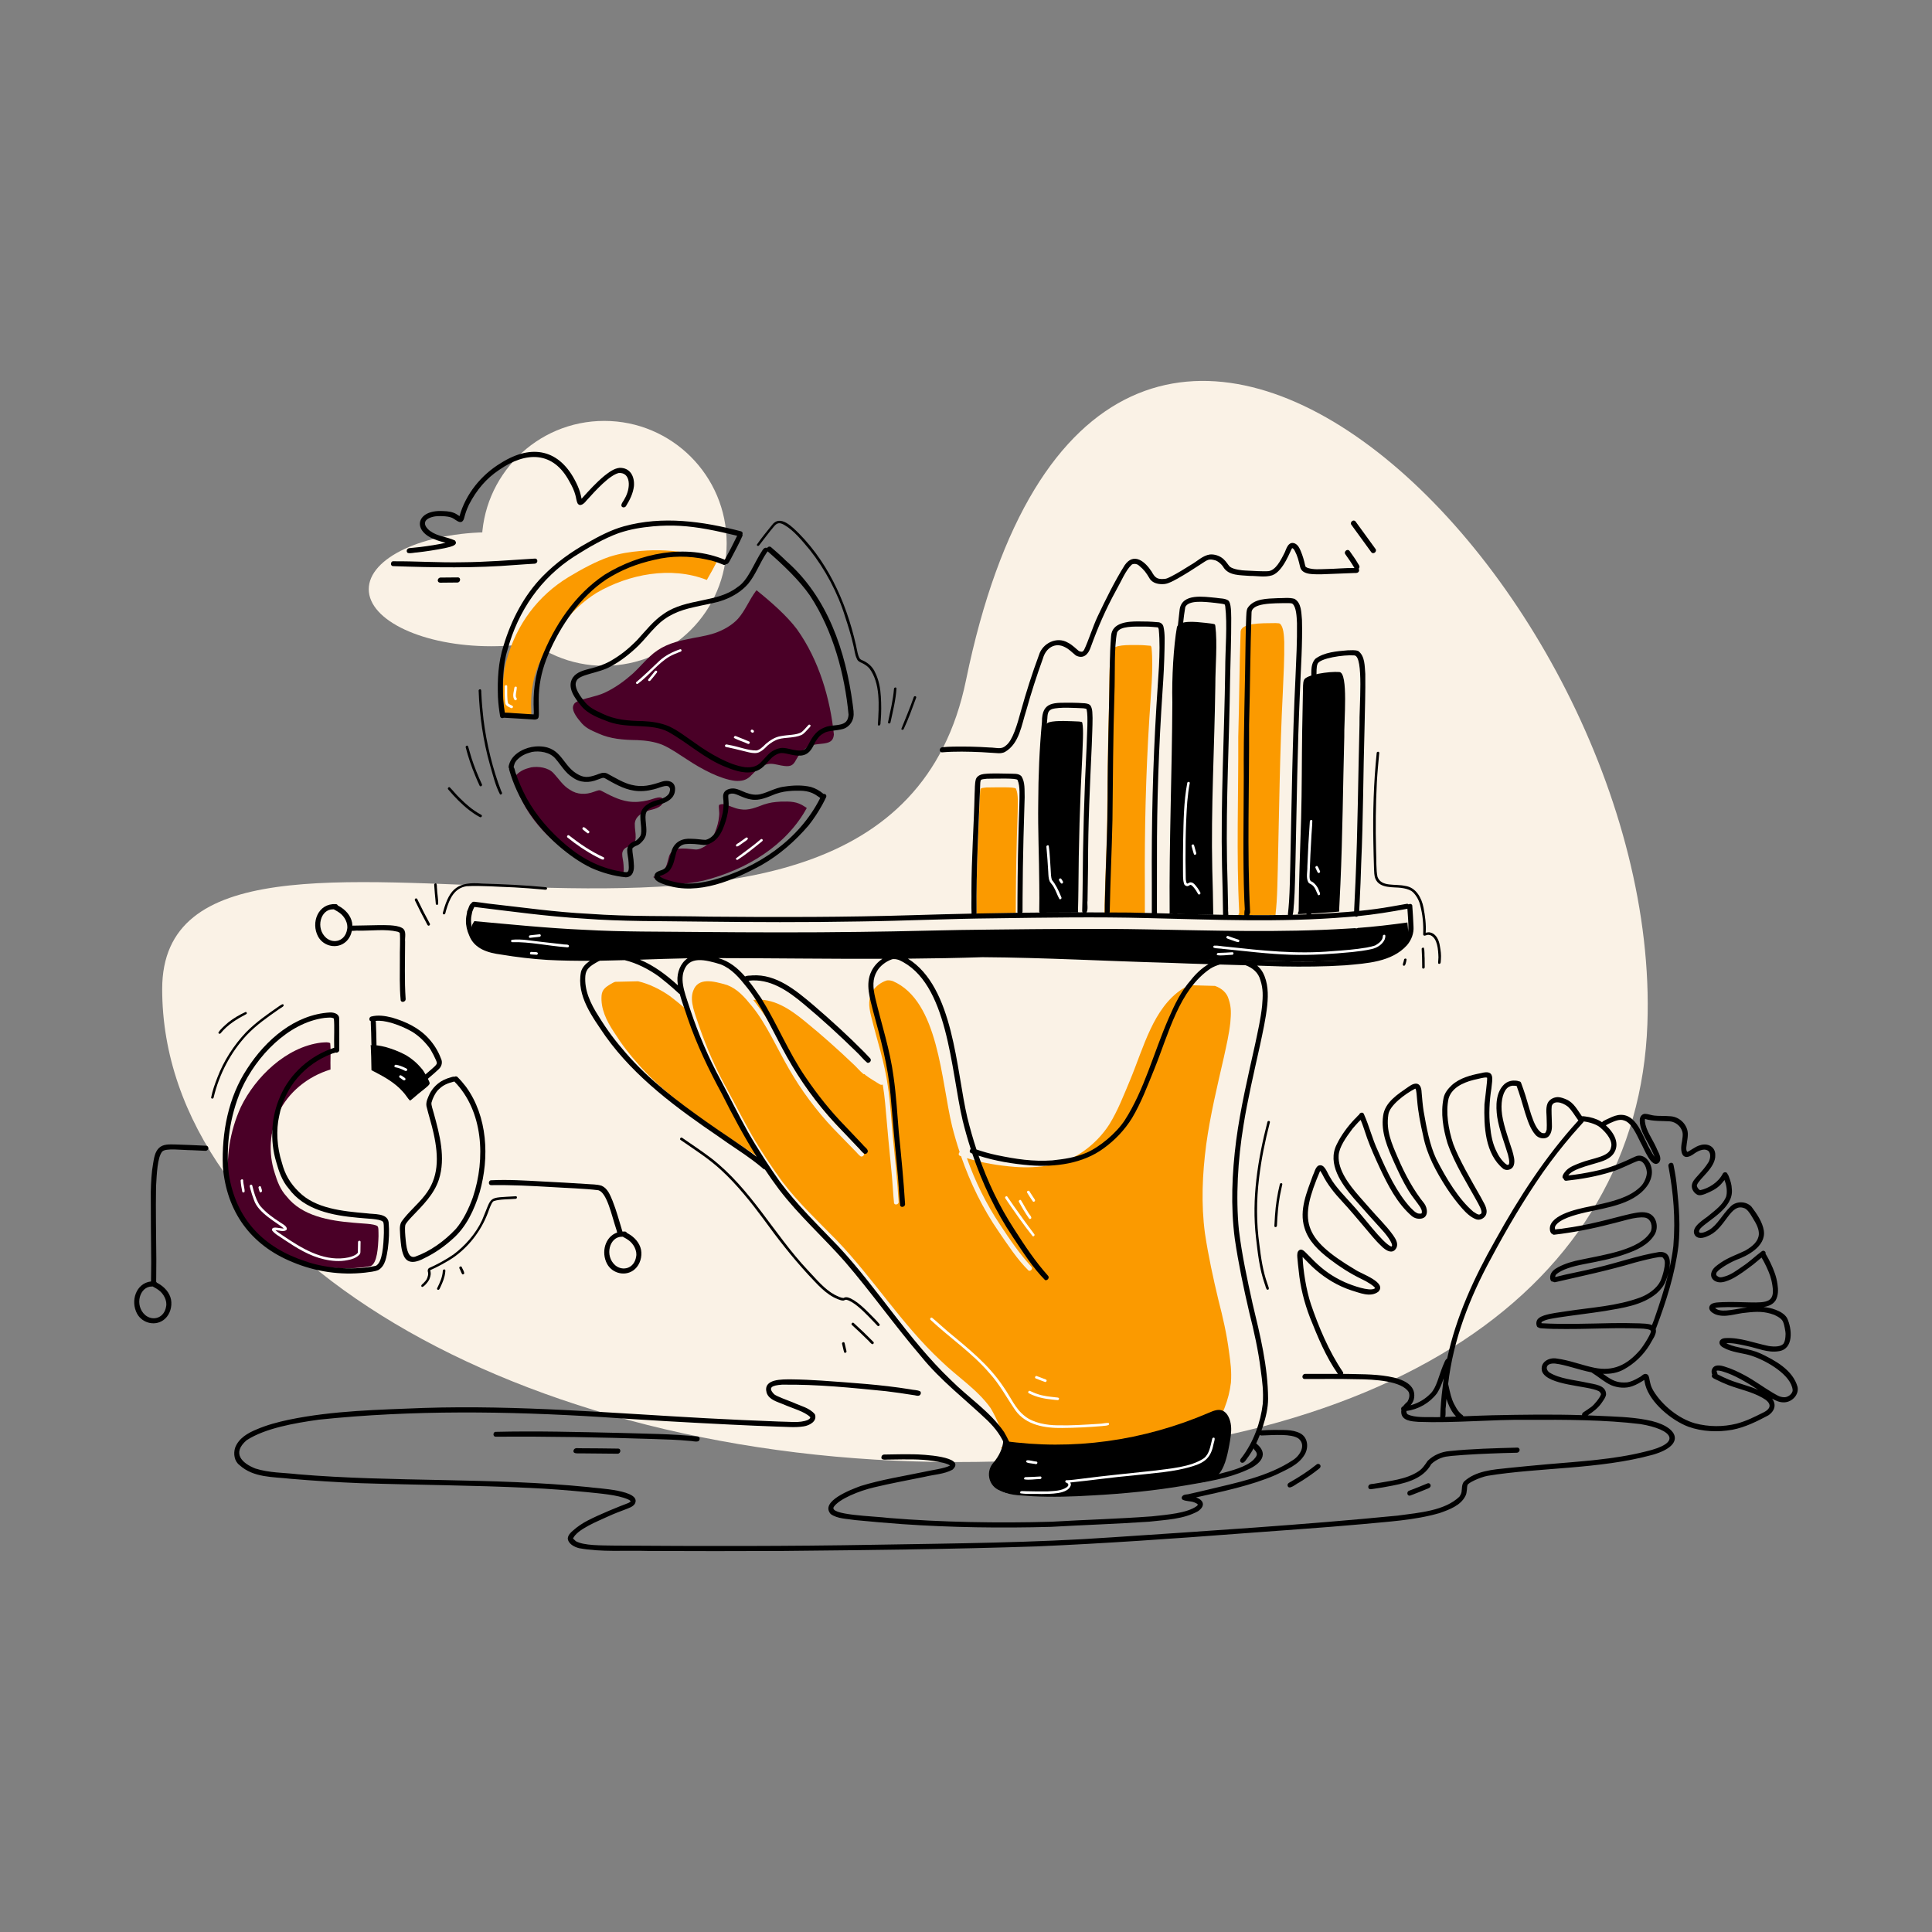 <?xml version="1.0" encoding="iso-8859-1"?>
<!-- Generator: Adobe Illustrator 25.2.1, SVG Export Plug-In . SVG Version: 6.00 Build 0)  -->
<svg version="1.1" id="Layer_1" xmlns="http://www.w3.org/2000/svg" xmlns:xlink="http://www.w3.org/1999/xlink" x="0px" y="0px"
	 width="2000px" height="2000px" viewBox="0 0 2000 2000" enable-background="new 0 0 2000 2000" xml:space="preserve">
<rect x="0" y="0" width="2000" height="2000" fill="#808080" stroke="none"/>
<g id="Market_Analysis">
	<g>
		<path fill="#FAF2E6" d="M167.893,1023.866c0-270.422,746.712,96.24,832.107-319.707
			c138.514-674.679,722.123-104.116,705.378,355.923c-9.837,270.243-261.789,453.427-715.667,453.427
			S167.893,1294.288,167.893,1023.866z"/>
		<circle fill="#FAF2E6" cx="625.496" cy="562.472" r="126.755"/>
		<ellipse fill="#FAF2E6" cx="508.491" cy="609.972" rx="126.755" ry="59.02"/>
	</g>
	<g>
		<path fill="#4A0027" d="M684.694,825.75c-1.724-0.37-0.745-0.255-2.292-0.26c-0.303,0.012-1.101,0.109-1.478,0.151
			c-3.591,0.656-6.942,2.119-10.501,2.899c-6.478,1.523-13.288,2.162-19.915,1.14c-10.355-1.515-19.476-6.58-28.446-11.262
			c-1.765-0.781-2.676-0.325-7.141,1.212c-8.508,3.193-17.4,3.078-24.974-2.073c-7.137-4.163-11.349-11.141-16.732-16.931
			c-5.586-6.317-16.162-7.485-23.4-6.269c-6.886,1.704-10.875,3.525-15.186,7.706c-0.617,0.854-1.794,2.032-2.233,3.733
			c-0.325,0.744-0.443,1.65-0.681,2.454c1.267,1.523,1.317,4.168,2.219,5.899c2.255,6.385,6.288,14.948,10.567,22.381
			c10.025,16.617,22.931,30.319,39.381,43.174c16.231,12.626,35.392,21.839,57.833,24.457c4.296,0.878,4.272-2.085,3.777-8.758
			c-0.309-8.226-5.224-15.264,5.642-19.408c2.858-1.15,1.551-0.303,4.185-2.648c1.998-2.192,2.588-2.691,2.719-6.315
			c0.157-5.282-0.998-8.557-0.907-14.496c0.651-8.71,10.248-12.823,18.365-14.554c5.66-1.446,9.164-3.847,10.308-6.192
			c1.059-3.18,1.104-4.17-0.681-5.831C684.985,825.896,684.825,825.818,684.694,825.75z"/>
		<path fill="#4A0027" d="M729.957,875.908c-3.057,1.923-6.597,3.822-10.428,3.46c-6.804-0.651-10.783-1.402-17.976-0.756
			c-4.215,0.569-7.404,3.061-8.991,7.954c-1.426,5.007-2.263,10.304-5.428,14.705c-2.017,3.677-8.905,6.061-10.595,6.4
			c-0.123,0.053-0.233,0.113-0.34,0.172c1.776,2.358,13.453,5.433,21.648,6.453c9.342,1.132,20.593-0.423,30.474-2.691
			c44.622-11.182,85.745-36.522,106.86-75.174c-0.653-0.405-1.258-0.928-1.932-1.266c-8.193-5.626-15.034-5.555-25.051-5.332
			c-7.084,0.451-10.884,0.914-17.36,2.965c-7.791,2.845-15.868,6.56-24.476,4.938c-6.187-0.789-12.172-4.274-16.448-5.166
			c-1.782-0.234-2.758-0.335-5,0.452c-0.11,0.059-0.236,0.128-0.356,0.197c-0.049,0.036-0.073,0.057-0.146,0.109
			c-0.008,0.007-0.009,0.009-0.017,0.016c-0.807,1.96,0.657,6.869-0.021,11.627c-0.438,5.677-2.092,11.205-4.195,16.535
			C738.108,866.971,735.056,872.358,729.957,875.908z"/>
		<path fill="#FB9A00" d="M721.113,1070.058c-2.408-7.489-5.492-14.912-7.576-22.533c-1.092-0.433-1.869-1.592-2.824-2.261
			c-4.905-4.475-13.733-11.538-17.187-14.083c-9.761-6.87-21.589-12.731-32.971-15.353c-7.893,0.225-15.787,0.426-23.68,0.537
			c-0.513,0.192-1.042,0.353-1.541,0.576c-8.202,4.421-12.016,7.113-12.582,13.631c-1.031,13.321,4.738,25.704,12.984,38.116
			c8.247,13.01,15.813,22.71,26.062,34.187c22.467,25.304,49.925,45.354,76.586,63.74c16.228,11.308,33.272,21.596,49.176,33.336
			c-12.243-19.054-23.181-38.909-33.53-59C741.281,1118.127,729.749,1094.675,721.113,1070.058z"/>
		<path d="M384.237,1093.676c0.136,4.725,0.238,9.45,0.291,14.176c1.408,0.679,2.757,1.54,4.17,2.163
			c10.195,5.311,20.431,11.27,27.967,19.732c3.227,3.251,5.463,7.526,7.768,9.619c1.611-0.707,7.825-6.649,11.875-9.672
			c4.606-3.724,9.066-6.906,8.426-8.596c0.087-1.358-5.973-12.73-8.323-14.953c-5.009-6.021-10.608-10.607-16.265-13.906
			c-7.351-3.929-14.275-6.465-21.039-8.377c-6.077-1.46-10.337-2.249-15.624-1.774c0.221,0.365,0.368,0.769,0.341,1.19
			C384.002,1086.743,384.132,1090.209,384.237,1093.676z"/>
		<path fill="#4A0027" d="M710.635,661.918c-15.79,3.135-27.551,7.89-37.864,17.623c-6.179,5.628-11.428,12.052-17.595,17.69
			c-8.2,7.319-17.288,14.006-27.378,18.961c-11.819,6.293-31.816,7.149-34.015,13.51c-2.615,4.907,2.665,12.229,6.826,17.093
			c4.972,6.542,10.671,8.994,18.831,12.506c12.536,5.656,25.445,6.636,40.21,6.852c8.859,0.385,17.781,1.568,25.98,4.827
			c9.169,3.965,17.133,9.904,25.473,15.134c15.166,10.105,34.585,20.415,49.808,22.193c7.243,0.536,11.645-0.949,15.368-4.316
			c3.774-3.439,6.846-7.585,11.362-10.272c3.195-1.814,6.879-3.14,10.678-3.045c4.662,0.152,9.071,1.825,13.696,2.266
			c13.137,1.601,9.206-7.704,20.562-17.272c2.702-2.113,5.969-3.549,9.332-4.516c3.299-0.843,6.748-0.917,10.118-1.386
			c0.254-0.035,1.04-0.147,1.544-0.218c6.99-1.056,9.159-3.906,9.656-9.188c-3.717-36.475-15.15-76.656-38.191-108.924
			c-10.398-13.896-26.593-28.117-41.863-40.414c-0.219,0.321-0.575,0.712-0.806,0.946c-6.834,9.155-10.822,19.984-18.484,28.657
			c-6.31,6.749-14.897,11.605-23.88,14.729C730.53,658.583,720.406,659.681,710.635,661.918z"/>
		<path fill="#FB9A00" d="M588.719,597.293c-31.94,19.336-53.676,48.905-63.782,84.355c-4.482,13.272-4.689,31.342-4.057,44.146
			c0.314,4.074,0.863,8.128,1.53,12.163c6.307,0.187,10.117,0.65,15.809,0.907c3.89,0.226,7.782,0.427,11.669,0.684
			c0.108-1.169,0.264-2.347,0.101-3.218c-0.858-15.827,0.958-31.862,7.045-46.712c12.192-29.673,32.004-57.893,60.315-75.768
			c33.451-19.524,77.128-28.065,114.349-13.496c4.148-7.074,8.059-14.274,11.785-21.555c-9.591-2.21-19.222-4.29-28.933-5.972
			c-17.444-2.956-32.774-4.05-50.937-2.536c-12.013,1.113-21.16,2.435-32.886,6.134
			C616.912,581.176,602.529,588.966,588.719,597.293z"/>
		<path d="M724.401,964.784c-40.09-0.46-80.21,0.002-120.221-2.297c-37.872-1.662-75.498-5.555-113.143-8.925
			c-0.828,1.233-1.216,1.87-2.142,3.644c-0.042,0.4-0.179,0.809-0.316,1.167c-0.155,0.495-0.296,0.993-0.419,1.493
			c-0.033,0.137-0.064,0.249-0.063,0.241c-2.264,8.165,3.632,17.239,10.244,21c7.417,3.737,15.59,4.204,25.125,5.458
			c15.886,1.891,32.047,3.19,46.308,3.782c16.949,0.585,33.899,0.655,50.849,0.479c1.241-0.333,2.505-0.621,3.795-0.845
			c7.571-1.398,15.417-0.88,22.982,0.397c29.822-0.646,59.647-1.637,89.474-1.556c93.88,0.033,187.795,1.618,281.64-0.705
			c65.031,0.396,130.001,3.118,195.007,4.394c16.297,0.47,32.595,0.895,48.896,1.248c1.788-0.36,3.617-0.64,5.489-0.821
			c7.345-0.758,15.715-0.488,23.099,1.346c1.517,0.022,3.034,0.053,4.551,0.074c28.172,0.907,56.381,1.434,84.568,0.507
			c27.402-1.35,63.777-1.592,75.814-18.103c3.414-4.061,1.575-14.106,0.996-21.841c-0.229,0.055-0.454,0.121-0.698,0.13
			c-16.764,2.304-33.607,4.314-50.573,5.549c-0.459,0.26-0.99,0.452-1.577,0.48c-0.551-0.026-0.971-0.126-1.316-0.268
			c-2.788,0.188-5.579,0.358-8.374,0.499c-68.879,4.249-138.123,1.966-207.122,0.77c-52.75-1.015-105.525-0.355-158.278,0.187
			c-46.254,0.3-92.464,1.972-138.714,2.416C834.997,965.441,779.689,965.268,724.401,964.784z"/>
		<path fill="#FB9A00" d="M1282.86,944.675c-0.015,0.598-0.276,1.126-0.655,1.558c-0.023,0.377-0.067,0.745-0.139,1.099
			c12.827,0.076,25.651,0.034,38.469-0.223c-0.066-0.239-0.124-0.482-0.109-0.732c0.471-4.065,0.836-8.142,1.125-12.223
			c0.747-11.134,0.87-22.297,1.19-33.448c1.416-61.39,2.121-122.809,5.231-184.148c0.777-17.359,1.712-34.726,1.474-52.107
			c-0.279-6.348-0.671-15.411-4.308-18.67c-0.693-0.525-1.318-0.718-4.633-0.771c-15.374,0.129-36.413-0.243-36.234,9.443
			c-1.321,36.182-1.367,72.408-2.431,108.603C1282.147,823.585,1279.71,884.196,1282.86,944.675z"/>
		<path d="M1386.213,943.687c0.09-0.79,0.167-1.551,0.107-2.187c0.44-8.775,0.922-17.549,1.278-26.328
			c2.267-50.648,2.624-101.337,3.997-152.009c-0.421-16.332,4.451-66.786-5.1-67.482c-10.515-0.831-34.789,2.766-36.6,8.291
			c-1.26,2.596-0.928,7.852-1.104,12.395c-0.248,13.475-0.54,26.95-0.776,40.425c-0.455,30.103-0.257,60.215-1.083,90.313
			c-0.989,31.943-2.357,63.877-2.542,95.839c-0.001,0.591-0.236,1.101-0.589,1.513c0.043,0.662-0.011,1.309-0.266,1.923
			c11.855-0.478,23.704-1.141,35.542-2.095C1381.457,944.11,1383.835,943.893,1386.213,943.687z"/>
		<path d="M1255.964,947.023c-0.173-15.706-0.573-31.407-1.023-47.107c-1.424-63.408,2.321-126.801,3.163-190.199
			c0.021-20.344,2.288-43.68,0.012-61.793c-0.064-0.382-0.393-1.383-0.397-1.43c-0.019-0.034-0.039-0.062-0.059-0.094
			c-1.68-0.909-6.096-1.056-9.456-1.588c-11.558-1.277-26.494-2.786-29.784,3.998c-3.53,19.629-5.474,53.293-4.809,78.071
			c-0.329,72.642-3.422,145.265-2.792,217.917c-0.011,0.434-0.164,0.828-0.38,1.182
			C1225.61,946.374,1240.787,946.756,1255.964,947.023z"/>
		<path fill="#FB9A00" d="M1253.658,1482.075c11.775-14.888,18.537-33.437,20.606-50.836c0.797-11.831-0.399-20.508-2.014-31.984
			c-2.304-18.012-6.347-35.734-10.911-53.316c-5.474-22.901-10.494-45.945-13.989-69.218c-4.088-30.431-2.679-61.452,1.302-91.827
			c4.151-30.348,11.364-60.172,18.192-90.025c2.823-13.051,5.425-23.94,6.778-36.255c0.769-9.131,1.161-15.817-1.673-24.088
			c-1.863-6.89-7.324-11.446-14.175-13.908c-8.236-0.232-16.473-0.467-24.709-0.697c-3.384,0.912-6.571,2.219-9.333,3.933
			c-30.086,20.017-39.669,60.158-54.046,94.678c-6.445,15.289-12.416,30.947-21.156,45.166
			c-7.044,11.084-16.38,20.664-27.221,28.295c-20.096,14.423-46.459,17.75-70.804,15.965c-16.756-1.338-33.539-4.042-49.579-9.035
			c8.573,24.067,19.697,47.057,34.568,69.26c10.485,15.909,19.794,29.546,32.239,43.167c1.827,1.797-0.618,4.897-2.868,4.029
			c-11.991-11.789-21.257-26.291-30.796-40.062c-16.755-24.25-29.646-50.774-39.201-78.42c-0.432-0.152-0.871-0.284-1.301-0.44
			c-1.636-0.839-1.284-2.798-0.15-3.843c-2.906-8.756-5.496-17.614-7.755-26.547c-11.507-47.083-13.784-129.808-61.385-150.411
			c-0.385-0.137-0.909-0.311-1.12-0.319c-0.603-0.153-1.209-0.303-1.825-0.395c-0.924-0.066-3.01-0.258-3.942,0.208
			c-5.416,1.82-11.098,5.961-14.055,10.887c-4.543,7.275-4.177,15.233-1.732,25.253c5.956,24.535,14.237,48.584,17.568,73.669
			c2.639,17.587,3.607,35.764,5.041,51.792c2.35,22.52,4.634,45.038,6.062,67.637c-0.002,2.413-3.88,3.58-4.766,1.136
			c-0.883-8.267-1.559-21.634-2.16-27.591c-2.616-26.336-4.94-50.898-7.074-76.161c-0.566-6.38-1.418-12.712-2.467-19.009
			c-0.955,0.408-2.096,0.393-3.266-0.366c-4.798-3.114-10.081-5.961-14.583-9.465c-0.364-0.283-0.675-0.633-0.995-0.974
			c-0.379,0.055-0.77,0.027-1.144-0.124c-3.837-3.059-6.957-7.154-10.67-10.451c-16.079-15.32-32.691-30.139-49.968-44.172
			c-15.407-12.623-32.855-24.514-53.443-22.094c4.344,5.336,8.287,11.025,12.143,16.377c15.291,23.998,26.2,50.468,42.621,73.835
			c11.54,16.505,23.46,31.252,38.48,46.249c5.548,5.658,11.089,11.322,16.596,17.017c1.574,2.309,6.779,4.812,4.092,7.871
			c-0.671,0.656-1.782,1.03-2.685,0.643c-2.387-1.573-4.053-4.192-6.196-6.116c-7.253-7.525-14.642-14.924-21.87-22.471
			c-17.817-18.774-33.337-39.642-46.157-61.946c-12.35-21.324-23.906-47.495-38.367-64.964
			c-7.688-9.441-14.695-17.612-25.479-21.828c-15.102-4.518-30.339-8.057-35.341,5.946c-4.156,10.953,2.397,24.78,6.627,37.959
			c7.185,20.769,16.971,43.455,28.618,64.232c8.783,16.07,16.966,32.451,26.091,48.342c9.014,15.543,21.673,34.372,30.922,47.008
			c16.671,21.878,36.863,40.849,56.15,60.484c38.249,39.821,67.495,87.306,108.099,125.044c16.878,16.503,37.702,29.525,51.4,48.891
			c7.071,11.781,11.777,24.842,15.903,37.837c0.28,1.302-0.642,2.619-1.913,3.013c-0.989,0.352-2.136-0.113-2.645-0.978
			c-1.165,0.242,0.415,13.966,30.576,15.948c13.578,0.893,7.01,0.179,20.611-0.224c27.56-1.156,55.186-2.573,82.542-6.139
			c21.997-2.973,41.193-5.67,62.169-10.32c12.105-3.061,25.326-6.53,32.206-12.766c4.065-4.119,4.947-5.95,1.502-9.523
			c-0.375-0.372-0.678-0.954-0.908-1.623c-0.733,1.288-1.501,2.557-2.317,3.801c-1.475,2.288-3.05,4.516-4.728,6.668
			c-1.172,1.553-2.6,3.848-4.855,2.882c-1.04-0.534-1.457-1.932-0.883-2.923C1252.815,1483.025,1253.337,1482.418,1253.658,1482.075
			z"/>
		<path fill="#FB9A00" d="M1185.133,945.337c0.006-0.223,0.013-0.445,0.014-0.654c-0.001-9.3-0.004-18.6,0-27.901
			c-0.354-57.403,0.981-114.793,4.585-172.094c1.336-24.314,4.536-51.916,2.33-74.058c-0.027-0.251-0.189-0.794-0.287-1.118
			c-0.111-0.288-0.251-0.563-0.419-0.824c-0.012-0.012-0.035-0.031-0.044-0.04c-0.077-0.04-0.155-0.08-0.283-0.151
			c-1.576-0.026-7.668-0.807-12.201-0.745c-11.83-0.039-25.262-0.638-28.225,5.691c-3.08,13.915-1.852,40.756-2.624,59.622
			c-1.299,40.691-1.5,81.394-1.956,122.098c-0.636,29.584-2.155,59.141-2.699,88.728c0,0.31-0.064,0.598-0.172,0.862
			c6.692,0.034,13.385,0.031,20.077,0.101C1170.526,944.993,1177.829,945.16,1185.133,945.337z"/>
		<path d="M488.108,947.656c0.007-0.041,0.014-0.074,0.035-0.184c0.005-0.027,0.012-0.054,0.017-0.082
			c0.014-0.079,0.029-0.161,0.039-0.232C488.161,947.322,488.143,947.49,488.108,947.656z"/>
		<path fill="#4A0027" d="M313.229,1306.318c22.611,7.616,51.769,8.232,70.629,4.29c6.617-3.251,7.561-18.949,7.978-30.901
			c-0.083-5.026,0.192-9.687-1.199-10.442c-3.306-2.614-16.643-2.615-24.742-3.503c-25.201-2.089-53.348-6.957-69.198-27.234
			c-6.602-7.038-9.84-16.005-12.505-24.869c-6.399-20.044-5.082-42.153,4.069-61.279c9.902-21.436,30.171-38.07,53.886-45.238
			c-0.297-9.288,0.486-20.148-0.322-27.277c-2.325-1.278-4.707-0.878-9.441-0.554c-36.334,4.497-68.109,35.832-83.018,66.573
			c-11.679,25.519-15.691,53.391-12.509,79.269C243.951,1267.318,271.675,1293.623,313.229,1306.318z"/>
		<path fill="#FB9A00" d="M1051.696,945.067c-0.116-0.287-0.182-0.598-0.149-0.93c0.004-4.639,0.025-9.278,0.056-13.917
			c0.096-13.681,0.226-27.361,0.502-41.04c0.337-15.808,0.758-31.615,1.354-47.416c0.116-9.462,1.007-19.168-1.807-25.432
			c-1.419-1.905-20.435-1.201-30.406-1.158c-6.364,0.693-6.218,0.526-6.624,3.868c-1.638,42.038-4.161,84.072-3.697,126.157
			c0,0.201-0.064,0.379-0.113,0.563C1024.438,945.483,1038.067,945.246,1051.696,945.067z"/>
		<path d="M1077.097,944.799c13.095-0.109,26.19-0.163,39.285-0.166c-0.305-0.408-0.509-0.888-0.459-1.408
			c0.238-7.33,0.314-14.665,0.425-21.997c0.282-46.183,1.564-92.319,4.033-138.439c0.272-11.241,1.581-27.377,0.022-34.515
			c-0.528-1.011,0.052-0.85-3.386-1.368c-7.439-0.255-23.905-1.474-31.242,0.841c-2.867,1.283-4.277,2.681-4.488,8.937
			c-3.399,34.764-4.36,69.697-3.964,104.604c0.264,27.184,1.784,54.41,0.834,81.583
			C1078.156,943.688,1077.707,944.344,1077.097,944.799z"/>
		<path d="M1464.747,1127.087C1464.747,1127.087,1464.747,1127.087,1464.747,1127.087
			C1464.544,1127.122,1464.473,1127.146,1464.747,1127.087z"/>
		<path d="M1038.604,1491.583c71.544,10.222,144.757,0.183,213.093-29.219c4.697-2.021,9.847-4.13,14.462-1.81
			c4.724,2.374,7.562,8.974,8.186,15.515c0.624,6.541-0.569,13.118-1.754,19.526c-2.264,12.245-5.109,25.623-13.13,32.669
			c-5.256,4.617-11.841,5.637-18.145,6.528c-62.074,8.772-124.519,17.557-186.828,12.322c-7.24-0.608-14.602-1.445-21.322-5.003
			c-0.067-0.036-0.134-0.071-0.201-0.108c-10.057-5.43-12.252-19.052-4.732-27.658
			C1034.067,1507.667,1038.04,1499.277,1038.604,1491.583z"/>
		<path d="M1465.299,1127.022c-0.161-0.034-0.158-0.016-0.063,0.007c0.023-0.002,0.045-0.001,0.068-0.002
			C1465.302,1127.026,1465.3,1127.023,1465.299,1127.022z"/>
		<path d="M1465.336,1127.047c-0.002-0.004-0.004-0.011-0.007-0.015c-0.002-0.001-0.002-0.001-0.004-0.002
			c-0.003-0.001-0.008-0.003-0.01-0.003c-0.004,0-0.007,0-0.011,0c0.005,0.005,0.014,0.015,0.019,0.02
			C1465.326,1127.047,1465.332,1127.046,1465.336,1127.047z"/>
		<path d="M1465.134,1127c-0.13,0.023-0.259,0.052-0.386,0.087c0,0,0,0-0.001,0c0.002,0,0.004,0,0.005-0.001
			C1464.843,1127.067,1464.967,1127.039,1465.134,1127z"/>
		<path d="M1465.303,1127.027c-0.023,0.001-0.045,0.001-0.068,0.002c0.029,0.007,0.04,0.013,0.088,0.017
			C1465.318,1127.042,1465.309,1127.032,1465.303,1127.027z"/>
		<polygon points="1464.748,1127.087 1464.747,1127.087 1464.753,1127.086 		"/>
	</g>
	<g>
		<path d="M734.54,948.913c-41.546-0.937-83.144,0.145-124.62-2.941c-34.711-1.683-68.74-6.62-104.579-10.598
			c-4.758-0.656-9.506-1.384-14.283-1.891c-0.683-0.139-1.398,0.001-1.992,0.362c-0.493,0.277-0.858,0.728-1.099,1.242
			c-2.247,1.179-2.939,5.513-4.12,7.603c-0.395,0.752-0.497,1.423-0.406,1.994c-0.588,2.701-1.032,5.444-1.09,8.212
			c-0.117,5.273,1.151,10.483,3.278,15.287c5.336,14.176,19.607,18.239,33.279,20.001c15.834,2.648,31.8,4.506,47.822,5.526
			c14.672,0.776,29.346,0.97,44.021,0.891c-0.355,0.26-0.732,0.491-1.079,0.761c-3.725,2.668-6.988,6.13-8.22,10.648
			c-4.977,24.963,12.1,47.098,25.315,66.595c30.788,43.099,74.103,74.729,117.417,104.244c11.309,8.194,25.46,17.036,34.773,24.118
			c3.136,2.39,6.3,4.748,9.291,7.32c1.158,0.848,2.063,2.261,3.573,2.312c4.721,7.062,9.595,14.025,14.722,20.819
			c20.569,26.948,46.046,49.538,68.345,74.957c27.309,31.749,51.458,66.064,78.718,97.862c20.072,24.856,45.595,44.325,68.62,66.232
			c8.786,8.7,14.234,16.084,18.968,27.654c3.699,8.628,6.282,15.27,8.83,23.393c-2.931,0.457-5.857,1.006-8.676,1.939
			c-10.494,2.89-13.748,14.281-3.825,20.476c9.815,4.613,21.244,4.042,31.854,5.014c20.403,0.984,40.845,0.402,61.222-0.88
			c32.448-1.729,64.781-4.904,96.821-10.394c21.358-3.756,43.258-6.861,63.174-15.854c9.041-3.69,26.227-14.133,9.817-27.632
			c1.372-2.88,2.62-5.822,3.767-8.804c0.43,0.424,1.006,0.699,1.723,0.642c13.541-0.461,30.66-1.926,38.138,3.033
			c8.256,6.438,2.147,17.465-5.441,22.327c-26.156,17.359-58.028,23.386-89.582,31.033c-5.892,1.375-11.768,2.824-17.689,4.069
			c-2.348,0.935-6.313-0.128-7.92,3.234c-0.325,0.949-0.019,2.006,0.707,2.68c3.675,1.987,8.323,1.288,12.222,2.877
			c0.421,0.183,1.538,0.663,1.947,0.896c0.268,0.093,0.821,0.447,1.131,0.649c0.128,0.121,0.269,0.271,0.396,0.412
			c0.008,0.094,0.014,0.193,0.027,0.249c-0.006,0.133-0.01,0.265-0.009,0.384c-0.023,0.066-0.04,0.114-0.04,0.146
			c-0.09,0.168-0.182,0.335-0.3,0.486c-0.154,0.19-0.39,0.451-0.624,0.589c-9.922,7.281-29.94,8.856-46.423,10.638
			c-34.497,2.569-69.104,3.503-103.638,5.548c-55.647,1.62-115.392,0.524-168.477-3.865c-15.609-1.989-62.607-2.888-57.183-11.509
			c5.453-8.059,25.837-16.527,41.979-20.266c17.325-4.132,34.856-7.364,52.312-10.892c9.449-2.357,19.911-2.62,28.56-7.319
			c15.438-13.888-32.65-15.853-39.755-15.925c-10.36-0.194-20.721,0.054-31.079,0.236c-1.085,0.062-2.126,0.77-2.519,1.785
			c-1.379,4.324,3.504,3.467,6.221,3.429c5.143-0.095,10.287-0.163,15.432-0.212c15.263-0.1,27.282,0.163,42.217,3.576
			c3.393,0.871,5.987,1.92,6.932,2.747c-0.057,0.053-0.111,0.103-0.164,0.15c-5.69,3.065-18.226,4.491-26.797,6.459
			c-21.844,4.589-44.029,7.979-65.384,14.59c-9.803,3.588-42.589,15.827-31.2,29.037c6.935,5.081,17.182,4.921,25.456,6.298
			c16.062,1.569,32.14,2.987,48.236,4.152c51.27,3.571,102.746,4.244,154.113,2.855c33.986-1.946,68.027-3.041,101.988-5.362
			c17.001-1.996,35.301-2.397,50.57-10.877c8.545-6.086,4.967-11.788-2.059-14.26c26.204-5.852,56.97-12.195,82.304-23.207
			c10.76-5.375,23.517-10.09,29.93-20.882c4.499-7.262,3.669-18.068-4.529-22.285c-8.375-4.381-18.246-3.188-27.385-3.459
			c-4.117,0.034-8.232,0.192-12.34,0.462c-0.11,0.006-0.211,0.061-0.32,0.08c0.505-1.442,1.026-2.88,1.498-4.331
			c3.011-9.25,5.35-18.812,5.371-28.591c-0.171-33.251-8.252-65.884-15.985-98.041c-5.569-25.309-11.116-50.701-14.229-76.449
			c-3.418-34.143-1.134-72.742,4.774-108.628c3.988-25.263,10.908-55.042,16.957-82.221c2.94-13.921,6.129-27.837,7.61-42.007
			c1.131-11.39,0.927-23.456-4.559-33.788c-1.542-2.838-3.567-5.192-5.902-7.162c8.683,0.266,17.367,0.542,26.048,0.866
			c21.708,0.366,43.449,0.253,65.119-1.177c22.177-2.038,48.121-3.226,64.011-20.864c4.538-5.332,7.204-12.311,6.684-19.353
			c-0.397-7.264-0.654-14.613-1.295-21.829c-0.689-1.735-2.473-1.842-3.744-1.038c-0.458-0.413-1.056-0.673-1.701-0.614
			c-5.295,0.939-10.59,1.873-15.888,2.794c-11.131,1.999-22.342,3.465-33.591,4.576c0.16-3.21,0.321-6.42,0.48-9.63
			c0.693-13.062,1.193-26.132,1.576-39.206c2.143-46.758,2.049-93.569,3.459-140.348c0.352-18.703,1.037-37.416,0.788-56.123
			c-0.695-8.031-0.186-18.393-7.272-23.723c-3.44-1.291-7.315-0.733-10.925-0.734c-11.367,0.998-24.078,1.817-33.534,8.799
			c-6.041,6.706-3.474,16.642-4.245,24.891c-1.04,40.496-0.865,81.007-1.56,121.508c-0.53,30.439-2.194,60.846-2.593,91.289
			c0.005,6.298-0.296,12.654-0.265,18.954c-0.784,0.661-1.269,1.689-1.033,2.736c0.335,1.658,0.079,3.572,0.672,5.15
			c-4.797,0.177-9.594,0.325-14.392,0.443c1.017-3.812,0.864-7.967,1.351-11.896c1.044-14.587,1.106-29.222,1.538-43.835
			c1.275-58.525,1.973-117.078,4.621-175.563c0.939-24.64,2.755-49.297,2.088-73.964c-0.722-7.446-0.425-17.658-7.786-21.81
			c-5.583-1.608-11.637-0.599-17.387-0.681c-10.694,0.539-24.653,0.149-31.141,10.25c-1.34,2.742-1.184,5.907-1.393,8.883
			c-0.318,7.825-0.532,15.655-0.631,23.486c-0.484,47.361-2.251,94.697-1.897,142.068c-0.076,42.425-1.055,84.871,0.529,127.28
			c0.131,3.512,0.34,7.02,0.551,10.528c-0.18,0.345-0.313,0.714-0.322,1.116c-0.023,1.204-0.317,2.996-0.197,4.479
			c-5.541-0.048-11.082-0.116-16.624-0.205c0.149-2.121-0.42-4.7-0.162-6.455c-0.24-16.375-0.681-32.747-1.127-49.117
			c-1.158-62.577,2.355-125.129,3.166-187.694c0.424-21.316,1.273-42.632,1.2-63.955c-0.108-4.255-0.037-8.548-0.755-12.756
			c-0.478-2.014-0.763-4.387-2.548-5.688c-3.648-2.232-8.329-1.818-12.435-2.579c-12.407-1.09-34.93-5.109-37.627,11.843
			c-2.119,18.942-4.423,37.932-4.488,57.017c0.1,37.983-0.252,75.96-1.503,113.925c-0.717,40.891-1.176,81.785-1.548,122.68
			c-0.023,6.861,0.019,13.722,0.131,20.583c-0.017,0.293,0.041,0.58,0.124,0.857c-5.411-0.145-10.821-0.289-16.23-0.427
			c0.002-0.519-0.017-1.038-0.042-1.527c0-3.539-0.001-7.078-0.001-10.617c-0.002-14.942-0.003-29.885,0.035-44.827
			c-0.17-57.905,1.909-115.802,5.814-173.572c1.007-14.301,1.753-28.621,2.017-42.956c0.045-7.612,0.631-15.389-1.044-22.87
			c-0.606-3.116-3.315-5.02-6.441-4.895c-6.451-0.621-12.936-0.824-19.416-0.776c-10.987-0.089-27.577,1.01-28.411,15.133
			c-0.843,10.157-1.213,20.358-1.382,30.548c-0.623,46.032-2.285,92.043-2.212,138.084c-0.061,28.833-1.424,57.632-2.347,86.443
			c-0.073,10.335-0.783,20.765-0.59,31.051c-6.321-0.026-12.641-0.094-18.963-0.098c2.021-2.539,0.531-9.212,1.094-11.96
			c0.204-12.657,0.38-25.315,0.577-37.973c-0.089-41.127,1.977-82.178,3.826-123.247c0.3-9.324,0.792-18.645,0.806-27.975
			c-0.241-4.176,0.19-8.837-1.94-12.578c-1.298-2.067-3.907-2.46-6.15-2.713c-4.596-0.425-9.22-0.467-13.831-0.573
			c-17.054,0.207-30.629-2.071-30.469,19.866c-2.59,27.806-3.749,55.701-3.842,83.623c-0.434,28.276,0.919,56.54,1.081,84.814
			c0.203,9.348,0.06,18.8-0.05,28.084c0.121,0.343,0.296,0.619,0.506,0.839c-6.06,0.056-12.12,0.105-18.179,0.181
			c0.207-0.374,0.364-0.775,0.387-1.203c0.004-4.901,0.025-9.802,0.058-14.703c0.124-20.597,0.385-41.193,0.933-61.784
			c0.259-13.951,0.948-27.89,1.209-41.84c-0.309-7.268,0.742-15.707-3.538-21.985c-3.151-2.968-7.9-2.195-11.88-2.443
			c-8.926-0.022-17.925-0.682-26.812,0.332c-3.355,0.402-6.983,1.961-8.256,5.322c-1.385,4.915-0.928,10.192-1.316,15.253
			c-0.795,33.531-3.262,67.013-3.286,100.56c0.146,7.784-0.265,15.664,0.144,23.405c-20.065,0.438-40.128,0.968-60.186,1.591
			C875.265,949.54,804.893,949.549,734.54,948.913z M730.404,1160.642c-28.697-20.326-58.252-42.493-82.435-70.468
			c-11.032-12.688-19.176-23.413-28.053-37.795c-8.875-13.722-15.085-27.412-13.975-42.139c0.609-7.206,4.715-10.182,13.543-15.069
			c0.537-0.246,1.106-0.424,1.658-0.636c8.496-0.123,16.992-0.345,25.488-0.593c12.252,2.899,24.983,9.378,35.49,16.973
			c3.718,2.814,13.219,10.623,18.499,15.57c1.028,0.74,1.864,2.021,3.039,2.499c2.243,8.426,5.563,16.633,8.155,24.911
			c9.296,27.215,21.708,53.143,35.432,78.374c11.139,22.212,22.913,44.163,36.091,65.228
			C766.217,1184.517,747.872,1173.143,730.404,1160.642z M701.78,1020.049c-11.774-10.702-24.666-20.459-39.359-26.593
			c16.46-0.544,32.921-1.13,49.381-1.433c-7.399,4.984-11.007,14.609-10.52,23.52
			C701.383,1017.057,701.564,1018.557,701.78,1020.049z M1304.724,1014.614c3.05,9.144,2.629,16.536,1.801,26.631
			c-1.456,13.615-4.257,25.653-7.296,40.082c-7.35,33.004-15.114,65.976-19.582,99.527c-4.285,33.581-5.802,67.876-1.402,101.519
			c3.762,25.729,9.165,51.207,15.058,76.524c4.912,19.438,9.264,39.031,11.744,58.944c1.738,12.687,3.026,22.279,2.167,35.359
			c-2.226,19.236-9.505,39.742-22.18,56.202c-0.345,0.379-0.907,1.049-0.989,1.4c-0.618,1.096-0.169,2.641,0.951,3.232
			c2.427,1.068,3.964-1.469,5.226-3.186c1.806-2.379,3.501-4.842,5.089-7.372c0.878-1.375,1.704-2.779,2.494-4.202
			c0.248,0.739,0.574,1.382,0.977,1.794c3.708,3.95,2.759,5.974-1.617,10.528c-7.405,6.895-21.636,10.73-34.666,14.114
			c-22.579,5.141-43.241,8.123-66.918,11.41c-29.445,3.943-59.182,5.509-88.846,6.787c-14.639,0.445-29.31,0.327-43.925-0.66
			c-4.015-0.338-16.909-1.34-20.732-3.224c-6.649-2.787-5.838-8.197-3.45-9.657c2.096-1.512,2.993-1.608,6.335-2.601
			c0.305-0.242,4.959-0.969,3.01-0.668c1.028-0.223,2.412-0.307,3.666-0.575c0.548,0.957,1.783,1.471,2.847,1.082
			c1.369-0.436,2.361-1.892,2.059-3.331c-4.442-14.367-9.506-28.806-17.118-41.83c-14.745-21.41-37.159-35.806-55.326-54.051
			c-43.705-41.721-75.185-94.219-116.356-138.242c-20.759-21.707-42.494-42.681-60.438-66.869
			c-9.956-13.97-23.582-34.787-33.284-51.97c-9.822-17.568-18.63-35.679-28.084-53.444c-12.536-22.97-23.069-48.05-30.804-71.011
			c-4.553-14.571-11.607-29.856-7.133-41.966c5.384-15.481,21.786-11.569,38.041-6.574c11.607,4.662,19.15,13.695,27.425,24.133
			c15.565,19.314,28.004,48.246,41.298,71.821c13.799,24.658,30.504,47.729,49.682,68.485c7.781,8.343,15.734,16.523,23.541,24.843
			c2.307,2.127,4.1,5.023,6.669,6.761c0.973,0.428,2.168,0.015,2.89-0.711c2.892-3.382-2.71-6.149-4.404-8.702
			c-5.927-6.297-11.891-12.559-17.863-18.814c-16.167-16.58-28.998-32.884-41.419-51.13c-17.676-25.834-29.418-55.097-45.877-81.629
			c-4.15-5.917-8.394-12.206-13.07-18.106c22.16-2.676,40.941,10.47,57.525,24.426c18.597,15.515,36.477,31.897,53.785,48.835
			c3.996,3.645,7.355,8.173,11.485,11.555c1.695,0.701,3.702-0.857,3.764-2.623c-0.003-0.673-0.172-1.354-0.677-1.831
			c-1.934-2.087-3.882-4.161-5.863-6.205c-16.883-17.103-34.698-33.293-52.924-48.949c-17.938-15.12-38.24-32.323-63.185-30.742
			c-2.439,0.412-5.374-0.095-7.548,1.148c-7.563-8.682-16.366-15.972-27.703-19.04c56.618,0.078,113.248,0.858,169.866,0.72
			c-4.876,3.355-9.006,7.796-11.489,13.185c-6.352,13.177-1.315,27.865,1.946,41.189c7.801,28.348,15.445,56.851,17.983,86.245
			c2.297,27.929,4.799,55.083,7.614,84.2c0.647,6.586,1.375,21.364,2.325,30.503c0.954,2.702,5.128,1.412,5.13-1.256
			c-1.538-24.984-3.996-49.879-6.525-74.776c-1.543-17.72-2.585-37.816-5.426-57.259c-3.585-27.733-12.498-54.32-18.909-81.445
			c-2.632-11.077-3.026-19.875,1.864-27.918c3.183-5.446,9.299-10.024,15.129-12.036c1.004-0.516,3.25-0.303,4.244-0.23
			c0.664,0.101,1.316,0.267,1.965,0.436c0.227,0.009,0.792,0.201,1.206,0.352c51.236,22.778,53.687,114.234,66.073,166.287
			c2.432,9.876,5.22,19.669,8.348,29.349c-1.221,1.156-1.6,3.322,0.161,4.249c0.463,0.172,0.936,0.318,1.4,0.486
			c10.286,30.565,24.161,59.887,42.196,86.697c10.267,15.225,20.241,31.257,33.148,44.291c2.423,0.96,5.054-2.467,3.088-4.454
			c-13.396-15.059-23.416-30.135-34.701-47.723c-16.007-24.547-27.981-49.963-37.209-76.571c17.265,5.521,35.331,8.51,53.367,9.989
			c26.205,1.974,54.581-1.705,76.212-17.651c11.669-8.436,21.718-19.028,29.3-31.281c9.408-15.719,15.835-33.03,22.772-49.933
			c15.475-38.164,25.791-82.542,58.175-104.671c2.972-1.895,6.403-3.34,10.046-4.348c8.865,0.254,17.731,0.513,26.596,0.77
			C1296.84,1001.96,1302.718,1006.997,1304.724,1014.614z M939.92,992.402c25.723-0.214,51.443-0.653,77.157-1.518
			c64.507,0.406,128.954,4.128,193.435,5.838c13.487,0.557,26.978,0.988,40.469,1.392c-7.055,4.183-13.191,10.051-18.256,16.494
			c-10.176,11.594-16.894,25.53-22.958,39.586c-15.593,35.776-25.124,74.016-45.488,105.571
			c-8.779,13.372-25.975,27.71-39.729,33.627c-12.341,5.095-22.461,6.397-35.189,7.839c-20.127,1.355-37.536-1.288-57.68-5.498
			c-7.447-1.549-14.562-3.682-20.841-5.783c-3.552-10.826-6.687-21.844-9.456-33.091
			C989.738,1107.609,987.467,1021.975,939.92,992.402z M1357.573,944.26c0.367-0.441,0.612-0.985,0.613-1.617
			c0.193-34.146,1.618-68.262,2.648-102.388c0.86-32.155,0.654-64.324,1.127-96.485c0.246-14.396,0.55-28.792,0.808-43.188
			c0.183-4.854-0.162-10.468,1.15-13.242c1.886-5.902,27.165-9.745,38.114-8.857c9.947,0.744,4.873,54.646,5.312,72.094
			c-1.429,54.135-1.801,108.287-4.162,162.396c-0.372,9.379-0.874,18.752-1.331,28.127c0.062,0.679-0.018,1.493-0.111,2.336
			c-2.477,0.22-4.953,0.451-7.432,0.64c-12.328,1.02-24.667,1.728-37.012,2.238C1357.562,945.658,1357.617,944.967,1357.573,944.26z
			 M1293.049,750.461c1.108-38.668,1.156-77.37,2.532-116.024c-0.187-10.348,21.723-9.951,37.733-10.088
			c3.452,0.057,4.104,0.263,4.825,0.823c3.787,3.482,4.195,13.164,4.486,19.946c0.248,18.569-0.726,37.123-1.535,55.668
			c-3.239,65.53-3.973,131.146-5.448,196.731c-0.333,11.913-0.461,23.838-1.239,35.733c-0.3,4.36-0.681,8.715-1.171,13.059
			c-0.015,0.268,0.045,0.527,0.114,0.782c-13.348,0.275-26.703,0.32-40.06,0.239c0.076-0.378,0.121-0.771,0.145-1.174
			c0.395-0.462,0.667-1.026,0.682-1.664C1290.832,879.88,1293.369,815.127,1293.049,750.461z M1221.998,711.814
			c-0.692-26.471,1.332-62.436,5.008-83.406c3.426-7.247,18.98-5.635,31.016-4.271c3.499,0.569,8.098,0.726,9.847,1.697
			c0.021,0.033,0.042,0.064,0.062,0.1c0.004,0.05,0.347,1.119,0.413,1.527c2.37,19.351,0.009,44.282-0.013,66.016
			c-0.877,67.731-4.776,135.455-3.294,203.196c0.468,16.773,0.884,33.548,1.065,50.326c-15.804-0.285-31.609-0.693-47.409-1.115
			c0.226-0.379,0.384-0.799,0.396-1.263C1218.435,867.005,1221.656,789.42,1221.998,711.814z M1148.803,943.654
			c0.567-31.609,2.148-63.186,2.81-94.791c0.476-43.486,0.684-86.97,2.037-130.441c0.805-20.155-0.474-48.83,2.733-63.696
			c3.086-6.761,17.073-6.122,29.392-6.08c4.72-0.066,11.065,0.768,12.706,0.796c0.134,0.076,0.215,0.119,0.295,0.162
			c0.01,0.01,0.033,0.031,0.046,0.043c0.175,0.278,0.32,0.572,0.436,0.88c0.102,0.347,0.27,0.927,0.299,1.195
			c2.297,23.654-1.035,53.143-2.426,79.118c-3.753,61.216-5.143,122.528-4.775,183.854c-0.004,9.936-0.001,19.871,0,29.807
			c-0.002,0.223-0.008,0.46-0.015,0.698c-7.606-0.189-15.21-0.368-22.812-0.515c-6.969-0.074-13.938-0.071-20.907-0.108
			C1148.737,944.293,1148.803,943.985,1148.803,943.654z M1080.074,855.405c-0.412-37.293,0.589-74.613,4.129-111.752
			c0.221-6.683,1.688-8.176,4.674-9.547c7.64-2.474,24.787-1.171,32.534-0.899c3.58,0.553,2.977,0.381,3.526,1.461
			c1.624,7.626,0.26,24.864-0.023,36.873c-2.571,49.272-3.906,98.56-4.2,147.899c-0.116,7.834-0.195,15.669-0.443,23.501
			c-0.052,0.555,0.161,1.068,0.478,1.505c-13.637,0.002-27.273,0.061-40.91,0.177c0.635-0.486,1.103-1.187,1.103-2.06
			C1081.931,913.533,1080.348,884.447,1080.074,855.405z M1014.779,810.273c0.424-3.57,0.271-3.392,6.898-4.132
			c10.383-0.046,30.185-0.798,31.663,1.237c2.931,6.692,2.003,17.06,1.882,27.169c-0.62,16.881-1.058,33.768-1.41,50.656
			c-0.287,14.613-0.422,29.229-0.522,43.844c-0.033,4.956-0.054,9.912-0.059,14.867c-0.035,0.356,0.034,0.687,0.155,0.994
			c-14.193,0.192-28.385,0.445-42.576,0.743c0.051-0.196,0.118-0.386,0.118-0.601
			C1010.446,900.09,1013.073,855.183,1014.779,810.273z M1028.997,950.633c52.753-0.731,105.529-1.624,158.278-0.252
			c69,1.616,138.243,4.702,207.122-1.041c2.795-0.191,5.586-0.421,8.374-0.674c0.346,0.191,0.765,0.327,1.316,0.362
			c0.587-0.039,1.118-0.299,1.577-0.649c16.966-1.67,33.809-4.386,50.573-7.5c0.243-0.011,0.469-0.101,0.698-0.175
			c0.578,10.455,2.418,24.032-0.996,29.521c-12.037,22.317-48.412,22.644-75.814,24.468c-28.187,1.253-56.396,0.54-84.568-0.686
			c-1.517-0.027-3.034-0.069-4.551-0.099c-7.385-2.479-15.754-2.844-23.099-1.819c-1.873,0.245-3.701,0.623-5.489,1.11
			c-16.301-0.476-32.599-1.051-48.896-1.687c-65.006-1.725-129.975-5.404-195.007-5.939c-93.844,3.14-187.759,0.998-281.64,0.953
			c-29.827-0.109-59.652,1.23-89.474,2.104c-7.565-1.726-15.411-2.425-22.982-0.536c-1.29,0.302-2.553,0.692-3.795,1.142
			c-16.951,0.238-33.9,0.144-50.849-0.647c-14.262-0.8-30.422-2.555-46.308-5.112c-9.535-1.695-17.709-2.326-25.125-7.377
			c-6.612-5.083-12.508-17.347-10.244-28.384c-0.001,0.01,0.03-0.141,0.063-0.326c-0.005,0.027-0.012,0.054-0.017,0.082
			c-0.022,0.11-0.028,0.144-0.035,0.184c0.034-0.166,0.053-0.333,0.091-0.498c-0.01,0.071-0.025,0.153-0.039,0.232
			c0.123-0.676,0.264-1.349,0.419-2.018c0.137-0.484,0.274-1.036,0.316-1.577c0.926-2.397,1.314-3.259,2.142-4.925
			c37.645,4.555,75.271,9.817,113.143,12.064c40.011,3.108,80.131,2.484,120.221,3.105c55.289,0.654,110.597,0.888,165.882-0.139
			C936.533,953.298,982.743,951.038,1028.997,950.633z"/>
		<path d="M1465.303,1127.027c-0.023,0.001-0.045,0.001-0.068,0.002c0.029,0.007,0.04,0.013,0.088,0.017
			C1465.318,1127.042,1465.309,1127.032,1465.303,1127.027z"/>
		<polygon points="1464.748,1127.087 1464.747,1127.087 1464.753,1127.086 		"/>
		<path d="M763.421,607.78c-20.72,16.345-52.625,11.336-75.737,27.257c-11.185,7.253-19.277,17.971-28.22,27.637
			c-9.249,9.282-16.831,15.544-28.525,22.173c-5.957,3.083-11.751,5.253-19.622,7.205c-6.647,1.748-14.182,3.386-18.334,9.382
			c-6.574,10.162,2.187,21.404,8.618,29.237c7.14,8.77,18.492,12.662,28.737,16.611c20.931,7.333,43.76,1.116,61.39,10.288
			c20.486,11.421,37.927,28.117,60.075,36.609c9.953,4.029,21.41,7.808,31.912,3.636c6.655-2.605,10.504-8.909,15.484-13.649
			c2.634-2.46,6.712-4.577,10.024-4.631c5.139-0.168,15.48,4.441,22.943,2.028c6.37-1.75,9.215-8.099,11.857-13.543
			c3.017-4.699,4.345-6.634,9.116-9.231c4.164-2.694,12.309-2.132,19.949-4.28c5.106-1.651,9.076-6.281,10.191-11.496
			c1.022-4.592-0.049-9.275-0.554-13.869c-7.378-55.253-25.858-110.753-68.86-148.467c-5.002-4.942-10.244-9.628-15.61-14.17
			c-0.469-0.497-1.165-0.704-1.83-0.677c-1.011,0.03-1.872,0.679-2.36,1.522c-1.529-1.074-3.748,0.358-4.726,2.178
			C780.358,583.062,774.483,600.952,763.421,607.78z M774.531,604.316c8.013-9.821,12.184-22.085,19.331-32.453
			c0.242-0.266,0.614-0.708,0.843-1.072c15.971,13.926,32.909,30.032,43.783,45.768c24.097,36.544,36.054,82.048,39.942,123.355
			c-0.519,5.982-2.788,9.209-10.099,10.405c-0.527,0.08-1.349,0.207-1.614,0.247c-3.525,0.532-7.132,0.615-10.582,1.57
			c-3.518,1.096-6.934,2.722-9.76,5.114c-11.876,10.836-7.765,21.373-21.505,19.56c-4.838-0.5-9.448-2.394-14.324-2.566
			c-3.973-0.107-7.826,1.394-11.167,3.449c-4.723,3.043-7.936,7.738-11.883,11.633c-3.894,3.813-8.498,5.496-16.073,4.888
			c-15.921-2.014-36.231-13.69-52.092-25.134c-8.721-5.923-17.051-12.649-26.641-17.139c-8.574-3.69-17.906-5.03-27.171-5.467
			c-15.442-0.245-28.943-1.354-42.054-7.76c-8.535-3.977-14.495-6.755-19.695-14.163c-4.352-5.509-9.874-13.8-7.139-19.358
			c2.3-7.203,23.214-8.173,35.575-15.3c10.552-5.611,20.057-13.185,28.633-21.474c6.449-6.384,11.939-13.66,18.401-20.033
			c10.786-11.022,23.087-16.407,39.601-19.957c10.219-2.533,20.807-3.776,30.716-7.435
			C758.951,617.458,767.932,611.959,774.531,604.316z"/>
		<path d="M732.538,868.76c-0.307,0.119-1.357,0.531-1.835,0.609c-0.075,0.007-0.201,0.022-0.465,0.058
			c-2.873-0.029-9.533-1.144-14.513-1.128c-9.388-0.731-17.308,3.047-20.453,12.329c-2.228,7.646-3.101,15.026-7.162,18.355
			c-0.432,0.305-1.166,0.813-1.482,0.939c-1.464,0.991-3.531,1.086-6.46,2.717c-3.248,1.812-3.796,6.478-0.792,8.818
			c2.959,2.518,6.827,3.55,10.424,4.829c32.984,10.738,69.765-5.075,98.661-20.844c18.509-10.518,34.792-24.882,48.616-41.006
			c5.282-6.635,9.908-13.787,14.054-21.18c1.387-2.5,2.64-5.07,3.89-7.64c0.37-0.594,0.495-1.311,0.363-1.992
			c-0.306-1.428-1.634-1.969-2.865-1.747c-3.792-3.232-8.333-5.878-13.145-7.241c-8.955-2.109-18.419-1.736-27.458-0.325
			c-9.957,1.07-20.109,7.893-27.994,8.301c-5.385,0.391-10.546-1.383-15.852-3.747c-2.985-1.296-6.068-2.669-9.382-2.651
			c-3.981-0.01-8.76,1.62-9.826,5.893c-0.77,2.281,0.12,6.686,0.033,6.908c0.268,4.108-0.034,8.245-0.714,12.301
			C745.906,851.104,742.295,864.751,732.538,868.76z M749.737,854.462c2.199-6.036,3.929-12.296,4.387-18.725
			c0.709-5.388-0.822-10.948,0.022-13.168c0.009-0.008,0.009-0.01,0.018-0.018c0.076-0.058,0.101-0.082,0.153-0.123
			c0.125-0.078,0.257-0.156,0.372-0.223c2.345-0.891,3.366-0.777,5.23-0.512c4.471,1.01,10.731,4.956,17.202,5.85
			c9.003,1.837,17.451-2.37,25.599-5.592c6.773-2.322,10.747-2.846,18.156-3.357c10.476-0.253,17.631-0.333,26.2,6.038
			c0.705,0.382,1.338,0.976,2.021,1.434c-22.083,43.773-65.091,72.47-111.76,85.133c-10.334,2.569-22.102,4.329-31.872,3.047
			c-8.571-1.155-20.783-4.638-22.64-7.308c0.112-0.066,0.227-0.135,0.356-0.195c1.768-0.383,8.972-3.083,11.081-7.247
			c3.31-4.985,4.186-10.983,5.677-16.654c1.659-5.542,4.995-8.364,9.403-9.008c7.523-0.732,11.685,0.119,18.8,0.856
			c4.008,0.41,7.71-1.74,10.907-3.918C744.38,866.751,747.572,860.651,749.737,854.462z"/>
		<path d="M685.497,809.042c-11.84,3.933-20.417,6.268-31.836,3.396c-7.925-1.814-16.521-7.087-25.109-11.709
			c-3.878-1.892-7.869,0.155-11.557,1.503c-8.238,2.76-12.729,3.127-19.985-1.333c-15.963-9.694-15.912-29.977-42.821-28.133
			c-10.189,0.8-22.412,6.651-26.443,16.533c-0.573,1.762-1.958,4.786-0.664,6.366c-0.066,0.334-0.09,0.678-0.01,1.03
			c8.574,30.554,27.128,57.544,50.76,78.479c10.447,9.067,21.768,17.312,34.267,23.322c11.303,5.027,23.469,8.465,35.786,9.703
			c7.649-0.35,8.894-7.744,8.24-14.006c-0.131-5.494-1.646-11.859-1.534-15.516c0.061-0.184,0.128-0.4,0.18-0.584
			c0.37-0.516,1.164-1.248,3.256-2.307c0.275-0.098,0.693-0.258,0.913-0.364c1.867-0.665,3.498-1.835,4.865-3.257
			c1.887-1.883,3.607-4.019,4.514-6.555c0.96-2.877,0.873-5.951,0.712-8.941c-0.885-11.856-2.942-17.046,6.521-21.295
			c7.026-2.915,23.851-4.96,23.292-19.223C698.459,808.896,691.501,807.207,685.497,809.042z M692.871,820.808
			c-1.197,2.656-4.861,5.375-10.781,7.013c-8.488,1.96-18.526,6.619-19.207,16.482c-0.095,6.726,1.113,10.435,0.949,16.417
			c-0.137,4.104-0.754,4.67-2.844,7.152c-2.755,2.656-1.388,1.697-4.377,2.999c-11.365,4.693-6.224,12.664-5.901,21.979
			c0.517,7.557,0.542,10.913-3.95,9.919c-23.471-2.965-43.51-13.398-60.485-27.697c-17.205-14.559-30.702-30.075-41.187-48.894
			c-4.475-8.418-8.693-18.115-11.052-25.346c-0.943-1.96-0.996-4.955-2.321-6.68c0.25-0.911,0.372-1.937,0.712-2.78
			c0.459-1.926,1.689-3.26,2.335-4.227c4.508-4.735,8.681-6.798,15.883-8.727c7.57-1.377,18.631-0.055,24.473,7.1
			c5.63,6.557,10.035,14.459,17.499,19.174c7.921,5.834,17.221,5.964,26.12,2.348c4.67-1.741,5.622-2.257,7.468-1.373
			c9.381,5.302,18.92,11.038,29.75,12.754c6.93,1.157,14.053,0.434,20.828-1.291c3.721-0.883,7.226-2.54,10.982-3.283
			c0.394-0.047,1.228-0.157,1.546-0.171c1.617,0.005,0.594-0.124,2.397,0.294c0.137,0.077,0.305,0.165,0.451,0.236
			C694.026,816.086,693.979,817.208,692.871,820.808z"/>
		<path d="M608.135,561.868c-16.869,9.37-32.705,20.757-46.238,34.557c-19.471,19.91-32.593,45.301-40.58,71.818
			c-5.617,17.197-6.472,35.409-5.84,53.366c0.315,6.695,1.168,13.351,2.252,19.961c0.184,0.993,1.11,1.817,2.123,1.815
			c0.711,0.013,1.251-0.151,1.689-0.407c0.106,0.005,0.208,0.028,0.319,0.017c9.572,0.403,18.389,1.192,29.184,1.75
			c1.273-0.032,2.669,0.509,3.86-0.06c0.041-0.015,0.074-0.043,0.114-0.06c3.185-0.371,2.762-3.898,2.836-6.308
			c0.083-6.511-0.354-13.023-0.05-19.532c0.735-14.432,3.868-27.209,9.809-41.471c12.348-29.359,33.3-59.888,60.289-77.676
			c15.824-9.97,31.001-15.937,49.859-20.187c17.214-4.145,35.348-4.297,53.641-0.267c7.413,1.378,11.555,3.104,17.985,5.647
			c0.86,0.13,1.621-0.256,2.185-0.847c2.632,0.463,4.287-4.502,5.567-6.525c3.927-7.584,8.157-15.112,11.525-22.939
			c0.114-0.506,0.043-0.926-0.095-1.304c0.487-1.292,0.159-2.798-1.617-3.23c-39.396-10.383-81.272-16.227-121.179-5.138
			C632.453,548.56,620.122,555.096,608.135,561.868z M731.618,547.766c10.566,1.935,21.044,4.327,31.479,6.87
			c-4.053,8.376-8.309,16.658-12.822,24.795c-40.497-16.759-88.019-6.935-124.414,15.524
			c-30.803,20.561-52.358,53.023-65.623,87.156c-6.624,17.082-8.599,35.528-7.665,53.733c0.177,1.002,0.008,2.357-0.11,3.702
			c-4.23-0.295-8.464-0.527-12.696-0.786c-6.192-0.295-10.338-0.828-17.2-1.043c-0.726-4.642-1.324-9.305-1.665-13.992
			c-0.687-14.728-0.462-35.515,4.414-50.781c10.995-40.779,34.644-74.793,69.396-97.035c15.025-9.578,30.675-18.54,45.706-24.005
			c12.758-4.256,22.711-5.777,35.78-7.056C695.959,543.107,712.64,544.367,731.618,547.766z"/>
		<path d="M302.692,1306.471c23.706,9.974,49.804,13.836,75.372,10.942c4.599-0.663,9.438-0.91,13.747-2.743
			c7.344-4.456,8.294-14.017,9.652-21.743c1.229-9.16,1.652-18.507,0.84-27.721c-1.428-9.65-15.326-8.024-22.616-9.168
			c-25.702-2.199-53.084-5.036-70.188-22.111c-9.347-9.058-14.587-18.432-17.682-30.31c-5.208-16.023-6.056-34.02-2.862-48.145
			c5.89-30.62,26.798-53.857,54.063-64.462c1.3-0.663,2.948-0.823,4.271-1.456c1.577,0.643,3.94-0.67,3.927-2.61
			c-0.085-10.723,0.182-21.456-0.125-32.173c0.36-5.155-5.219-6.791-9.456-6.677c-36.508,2.072-66.603,28.506-85.672,58.05
			c-19.718,29.69-26.556,66.387-25.279,101.59C234.641,1254.288,259.351,1288.763,302.692,1306.471z M249.851,1127.605
			c15.44-34.103,48.348-68.866,85.977-73.854c4.902-0.36,7.37-0.804,9.777,0.615c0.836,7.908,0.025,19.957,0.333,30.26
			c-24.56,7.952-45.552,26.406-55.807,50.186c-9.477,21.218-10.841,45.745-4.214,67.981c2.759,9.833,6.114,19.782,12.95,27.59
			c16.414,22.495,45.565,27.896,71.664,30.213c8.388,0.985,22.2,0.986,25.624,3.886c1.441,0.838,1.156,6.009,1.242,11.585
			c-0.432,13.258-1.41,30.674-8.263,34.281c-19.532,4.373-49.729,3.689-73.146-4.76c-43.036-14.084-71.747-43.266-79.093-90.043
			C233.6,1186.837,237.756,1155.916,249.851,1127.605z"/>
		<path d="M384.484,1087.914c0.758,2.225,3.701,2.583,5.442,3.885c4.908,2.698,9.799,5.447,14.384,8.675
			c3.971,2.906,8.63,6.084,12.944,10.947c4.292,4.557,5.52,7.456,9.547,12.548c3.015,3.499,7.532,1.037,10.096-1.723
			c5.618-5.462,11.869-10.226,17.502-15.662c2.941-2.811,3.962-7.163,2.06-10.841c-2.803-7.586-7.151-14.57-12.601-20.536
			c-10.021-11.184-23.886-17.7-38.102-21.825c-7.021-1.776-14.591-2.951-21.677-1.004c-2.33,0.823-2.266,4.468,0.05,4.941
			c-0.179,0.344-0.311,0.712-0.32,1.113c0.343,7.273,0.524,14.552,0.656,21.832c0.286,1.957-0.277,4.253,0.147,6.198
			C384.441,1086.925,384.376,1087.423,384.484,1087.914z M404.93,1058.799c7.005,2.121,14.175,4.935,21.789,9.293
			c5.858,3.66,11.657,8.747,16.845,15.427c2.434,2.466,8.71,15.082,8.62,16.588c0.663,1.875-3.956,5.405-8.727,9.536
			c-4.195,3.354-10.63,9.945-12.299,10.73c-2.387-2.322-4.703-7.064-8.045-10.671c-7.805-9.388-18.406-15.999-28.964-21.891
			c-1.464-0.691-2.861-1.647-4.319-2.399c-0.055-5.243-0.161-10.486-0.302-15.727c-0.109-3.846-0.244-7.692-0.425-11.536
			c0.028-0.467-0.124-0.915-0.353-1.32C394.225,1056.304,398.637,1057.179,404.93,1058.799z"/>
		<path d="M418.202,1300.514c4.379,8.967,14.035,5.796,21.001,1.997c10.635-5.087,20.391-11.87,29.137-19.758
			c14.486-12.55,22.732-30.667,28.258-48.68c10.134-35.901,8.251-78.179-14.248-109.123c-2.681-3.538-5.594-6.889-8.751-10.011
			c-0.472-0.492-1.164-0.708-1.831-0.677c-0.464,0.012-0.89,0.174-1.273,0.406c-1.064-0.308-2.4,0.106-3.466,0.443
			c-2.741,0.758-5.424,1.734-7.979,2.984c-6.086,3.089-11.218,8.133-14.282,14.242c-1.821,3.987-4.074,8.305-3.287,12.812
			c2.254,9.41,5.322,18.626,7.376,28.093c5.531,25.109,5.281,46.172-9.162,64.275c-7.414,9.549-17.058,17.225-24.036,27.107
			c-2.781,4.632-1.399,10.341-1.338,15.462C414.97,1286.972,415.259,1294.145,418.202,1300.514z M419.631,1267.958
			c0.482-1.445,3.439-4.994,6.687-8.408c11.015-11.516,22.986-23.025,28.044-38.577c7.171-22.406,0.755-46.459-5.289-68.407
			c-1.047-4.121-2.844-8.584-2.406-11.106c0.723-3.113,4.082-11.07,7.966-14.143c4.014-3.863,8.187-5.848,15.324-7.647
			c0.115-0.033,0.22-0.09,0.329-0.138c30.002,30.442,32.503,79.995,19.3,119.706c-4.177,11.918-10.422,24.46-17.604,32.833
			c-12.007,12.866-26.993,23.441-42.174,28.804c-6.377,1.955-8.792-5.553-9.819-17.031
			C419.538,1279.094,418.802,1271.711,419.631,1267.958z"/>
		<path d="M628.485,1308.434c5.688,10.381,20.03,13.409,28.899,5.235c5.295-4.856,7.506-12.842,6.238-19.831
			c-1.465-7.443-7.025-13.325-13.512-16.9c-0.409-0.191-0.81-0.438-1.218-0.669c-0.367-0.842-1.137-1.475-2.238-1.381
			c-0.796-0.046-1.547-0.002-2.303,0.031c-3.31-10.659-6.102-21.498-10.247-31.876c-2.463-5.841-5.007-12.741-11.196-15.515
			c-5.052-1.686-10.548-1.377-15.804-1.869c-15.057-0.955-30.117-1.865-45.187-2.592c-17.969-0.96-36.161-2.185-54.082-1.222
			c-2.518,0.888-2.287,5.222,0.722,5.026c20.787-0.346,41.53,0.757,62.273,1.965c16.437,1.056,34.225,1.497,48.587,3.286
			c8.945,2.523,13.797,26.161,18.244,39.479c0.574,1.28,0.812,2.863,1.218,4.324
			C626.487,1280.123,621.948,1296.281,628.485,1308.434z M643.93,1280.265c0.277-0.028,0.569-0.028,0.859-0.031
			c0.493,0.438,1.136,0.738,1.737,1.048c1.383,0.738,2.726,1.555,3.993,2.48c5.533,3.779,9.275,11.309,8,17.163
			c-1.893,12.12-13.71,15.423-21.551,8.968C625.514,1299.995,630.982,1279.986,643.93,1280.265z"/>
		<path d="M358.198,974.749c3.155-2.894,5.188-6.905,6.069-11.149c2.227,0.1,4.714-0.411,6.783-0.193
			c14.171,0.218,27.941-1.876,40.304,1.045c0.199,0.063,0.247,0.074,0.245,0.069c0.16,0.061,0.381,0.143,0.772,0.288
			c0.464,0.186,0.889,0.453,1.3,0.737c0.07,0.064,0.132,0.121,0.181,0.166c0.727,6.596-0.106,18.597,0.082,27.399
			c0.034,14.158-0.493,28.441,0.869,42.523c0.94,2.739,5.139,1.385,5.13-1.256c-1.346-19.755-0.584-39.578-0.572-59.362
			c-0.482-4.681,1.893-11.4-2.936-14.309c-3.768-2.136-8.259-2.487-12.498-2.838c-8.654-0.46-17.328,0.046-25.987,0.122
			c-4.397,0.082-8.794,0.16-13.192,0.236c-0.031-1.116-0.114-2.226-0.311-3.309c-1.465-7.443-7.025-13.325-13.512-16.899
			c-0.409-0.191-0.81-0.438-1.218-0.669c-0.367-0.842-1.137-1.475-2.238-1.381c-18.115-1.054-25.936,19.107-18.17,33.546
			C334.988,979.895,349.33,982.923,358.198,974.749z M344.745,941.345c0.277-0.028,0.569-0.028,0.859-0.031
			c0.493,0.438,1.136,0.738,1.737,1.048c1.383,0.738,2.726,1.555,3.993,2.48c5.533,3.779,9.275,11.309,8,17.163
			c-1.893,12.12-13.71,15.423-21.551,8.968C326.329,961.075,331.796,941.066,344.745,941.345z"/>
		<path d="M213.15,1186.054c-10.642-0.5-21.284-1.034-31.935-1.306c-5.741-0.034-12.385-0.65-16.79,3.77
			c-4.187,4.212-4.954,10.342-5.923,15.931c-1.757,9.744-2.173,19.66-2.417,29.539c-0.064,24.411,0.281,48.822,0.447,73.232
			c0.002,6.444-0.086,12.889-0.216,19.332c-15.382,1.753-21.599,20.031-14.398,33.419c5.688,10.381,20.03,13.409,28.899,5.235
			c5.295-4.856,7.506-12.842,6.238-19.831c-1.465-7.443-7.025-13.324-13.512-16.899c-0.409-0.191-0.81-0.438-1.218-0.669
			c-0.147-0.338-0.376-0.624-0.648-0.861c0.072-1.671-0.088-3.47,0.028-4.691c0.101-6.197,0.133-12.395,0.117-18.592
			c-0.145-25.127-0.746-50.268-0.287-75.391c0.738-12.991,1.412-30.147,6.344-36.115c3.438-3.979,20.516-1.475,31.287-1.44
			c4.569,0.195,9.138,0.399,13.705,0.631c1.075-0.068,2.134-0.766,2.518-1.785C216.254,1188.009,214.976,1185.867,213.15,1186.054z
			 M163.954,1335.299c5.533,3.779,9.275,11.309,8,17.163c-1.893,12.12-13.71,15.423-21.551,8.968
			c-11.453-9.897-5.985-29.906,6.963-29.627c0.277-0.028,0.569-0.028,0.859-0.031c0.493,0.438,1.136,0.738,1.737,1.047
			C161.344,1333.558,162.687,1334.375,163.954,1335.299z"/>
		<path d="M975.343,778.818c13.501-1.13,27.111-0.762,40.634-0.184c5.236,0.273,10.469,0.601,15.699,0.985
			c3.026,0.317,6.174,0.201,8.88-1.341c14.789-8.75,16.906-27.856,21.822-42.844c5.037-18.144,10.861-36.059,17.245-53.771
			c3.082-11.076,12.744-16.996,22.681-11.794c4.756,2.325,6.717,4.938,11.422,8.677c7.787,4.078,12.879-1.187,15.294-8.354
			c7.796-21.451,15.418-39.019,26.314-58.976c5.398-9.357,9.751-20.562,16.172-26.648c0.954-0.841,4.911-1.68,7.791,1.098
			c5.226,4.365,7.2,7.222,10.461,12.655c3.022,5.651,10.008,6.858,15.869,6.253c4.853-0.678,9.089-3.421,13.376-5.624
			c8.301-4.697,16.373-9.798,24.316-15.076c6.749-4.346,7.842-5.751,14.574-3.863c2.623,0.634,6.948,4.215,8.616,7.242
			c5.609,8.992,17.794,8.025,27.082,8.918c7.726-0.094,15.894,1.743,23.368-0.632c11.742-4.157,19.234-26.649,20.636-28.137
			c0.003,0.001,0.007,0.002,0.011,0.003c0.096,0.009,0.182,0.057,0.274,0.079c1.448,0.867,0.976,0.53,2.334,2.495
			c3.011,5.708,4.025,9.98,5.674,16.978c2.173,8.91,15.519,7.351,22.649,7.528c10.64-0.375,21.274-0.889,31.915-1.246
			c1.921-0.261,4.179,0.461,5.703-0.989c0.958-0.905,1.107-2.499,0.316-3.515c0.355-0.335,0.636-0.748,0.764-1.235
			c0.56-1.859-1.156-3.284-1.892-4.841c-2.418-4.236-5.399-8.103-8.152-12.119c-0.314-0.598-0.905-1.032-1.565-1.168
			c-2.145-0.487-4.234,2.037-3.177,4.024c3.385,4.756,6.723,9.534,9.647,14.591c-9.516-0.149-19.2,0.902-28.741,1.043
			c-7.819,0.18-13.19,0.843-19.71-1.14c-2.182-1.379-1.814-0.212-2.602-2.716c-1.065-5.05-2.526-10.025-4.534-14.783
			c-1.248-3.018-2.854-6.232-5.918-7.737c-7.257-3.25-9.508,7.224-10.508,8.918c-4.754,9.646-9.523,18.315-16.625,19.641
			c-4.86,0.507-16.86-0.232-24.259-0.615c-3.191-0.048-12.153-1.066-15.741-3.756c-0.071-0.077-0.18-0.174-0.369-0.294
			c-1.956-1.934-3.432-5.002-6.628-7.88c-3.733-3.279-8.865-5.029-13.822-4.701c-7.643,1.037-13.324,7.174-19.875,10.775
			c-6.586,4.126-13.166,8.297-20.089,11.841c-3.836,1.836-5.085,2.894-9.69,2.821c-5.208-0.04-7.492-1.535-10.816-7.692
			c-6.713-10.339-18.348-20.268-27.852-6.696c-10.545,16.856-19.336,34.854-27.916,52.781c-5.4,11.496-9.682,25.769-14.257,35.131
			c-1.39,1.92-2.074,2.209-5.234,1.054c-1.977-1.458-7.04-6.646-11.359-8.666c-11.407-6.844-26.337,0.448-30.018,12.745
			c-7.104,19.148-13.294,38.63-18.775,58.304c-3.661,13.374-8.366,30.13-15.456,35.429c-4.823,4.42-9.082,2.101-17.248,1.992
			c-12.407-0.859-24.847-1.089-37.281-0.888c-3.721,0.08-7.445,0.24-11.148,0.625c-1.082,0.069-2.128,0.764-2.519,1.785
			C972.258,776.841,973.509,779.022,975.343,778.818z"/>
		<path d="M1418.924,570.766c0.633,1.076,1.651,2.182,3.028,1.792c1.765-0.224,3.036-2.402,2.172-4.014
			c-4.003-5.526-7.982-11.069-12.023-16.567c-2.905-3.945-5.82-7.882-8.644-11.885c-0.315-0.599-0.905-1.031-1.565-1.168
			c-2.144-0.486-4.234,2.036-3.177,4.024C1405.384,552.269,1412.257,561.442,1418.924,570.766z"/>
		<path d="M1860.846,1435.836c-4.829-17.687-23.465-27.739-38.977-35.001c-10.406-4.693-24.38-5.508-32.794-9.341
			c-0.823-0.411-1.478-0.765-2.021-1.085c7.045-0.332,13.692,1.314,21.772,3.034c10.591,2.19,21.144,7.113,32.148,5.374
			c16.239-1.902,14.242-23.467,8.963-34.445c-2.553-4.254-7.268-6.757-11.766-8.501c-4.076-1.574-8.292-2.453-12.566-2.853
			c5.017-0.738,9.71-2.518,12.548-6.925c2.818-5.054,2.764-11.091,1.89-16.659c-0.999-7.775-3.894-15.15-7.272-22.175
			c-1.464-3.032-3.012-6.027-4.772-8.899c-0.077-0.149-0.213-0.246-0.319-0.371c0.664-2.02-1.573-4.155-3.716-2.783
			c-8.021,5.993-12.367,10.69-20.286,15.895c-6.501,4.527-11.748,8.393-18.028,10.22c-4.557,1.364-6.128,1.436-8.898-1.24
			c-0.033-0.109-0.08-0.283-0.116-0.466c0.001-0.287-0.005-1.038,0.072-1.349c0.042-2.848,11.907-10.406,20.951-14.157
			c10.105-3.579,30.774-13.55,28.247-30.218c-1.404-9.052-7.43-17.641-12.865-24.837c-5.515-5.702-15.364-5.877-21.147-0.474
			c-9.179,8.713-13.874,19.557-22.903,24.836c-7.628,4.261-12.719,3.693-8.763-1.65c7.734-8.527,34.832-21.082,32.53-40.974
			c-0.099-4.228-1.328-8.317-2.85-12.233c-0.377-1.127-0.851-2.416-1.61-3.185c-0.345-2.193-3.673-2.58-4.836-0.44
			c-4.696,9.285-14.948,15.293-23.122,17.063c-1.297,0.466-4.372-3.786-3.664-5.232c2.232-6.843,19.738-17.986,18.965-31.273
			c0.03-8.716-8.133-12.463-15.751-9.948c-5.166,1.257-11.522,6.844-13.329,6.853c-0.025-0.023-0.034-0.032-0.068-0.062
			c-0.021-0.026-0.024-0.029-0.042-0.052c-0.024-0.036-0.031-0.048-0.063-0.094c-0.169-0.309-0.306-0.636-0.435-0.964
			c-0.022-0.072-0.038-0.129-0.071-0.233c-0.949-3.177,1.224-10.792,1.339-16.133c0.505-9.908-8.13-18.726-17.875-19.308
			c-5.855-0.577-13.042-0.142-16.892-0.726c-3.264-0.309-6.351-1.733-9.636-1.79c-3.442,0.143-5.406,3.472-5.341,6.661
			c-0.009,11.03,7.287,20.208,11.737,29.838c1.419,3.043,2.768,5.621,3.595,8.025c-1.208-1.594-2.496-3.824-3.853-6.22
			c-8.364-13.164-14.019-40.181-34.05-37.006c-4.262,0.75-8.147,2.829-12.057,4.595c-1.463,0.871-3.458,1.411-4.455,2.83
			c-0.422-0.299-0.844-0.607-1.264-0.883c-4.888-2.906-10.516-4.455-16.135-5.129c-1.063-0.094-2.318-0.39-3.392-0.193
			c-4.6-6.406-8.419-14.077-15.948-17.348c-2.845-1.199-5.832-2.407-8.957-2.484c-4.343,0.066-8.815,2.367-10.669,6.421
			c-2.317,5.676-0.748,12.167-0.9,18.151c0.077,3.012,0.218,6.04-0.029,9.046c-0.448,1.976-1.323,3.124-1.542,3.474
			c-0.045,0.032-0.068,0.047-0.133,0.094c-0.021,0.011-0.018,0.01-0.038,0.02c-0.107,0.04-0.214,0.076-0.324,0.107
			c-1.888,0.055-1.004,0.184-2.985-0.24c-9.493-5.457-13.332-29.446-19.053-45.11c-0.798-2.385-1.669-4.745-2.55-7.1
			c-0.318-0.601-0.902-1.03-1.565-1.168c-0.172-0.039-0.34-0.028-0.509-0.031c-1.6-0.799-4.378-0.769-6.046-0.782
			c-3.14,0.227-6.292,1.356-8.7,3.411c-9.361,8.418-9.341,22.752-7.749,34.333c2.082,13.46,7.352,26.074,11.167,39.069
			c1.821,6.787,1.489,10.164,0.251,10.353c-1.299,1.39-8.216-5.309-11.792-13.101c-4.284-8.273-6.011-16.795-7.019-27.201
			c-1.382-10.485-0.745-25.838,1.345-38.437c0.978-9.953,4.012-20.083-10.642-16.15c-10.771,2.096-21.926,4.94-30.296,12.447
			c-3.885,3.671-7.538,8.067-8.558,13.453c-3.177,15.456-0.448,31.653,4.034,46.588c7.668,22.187,20.695,42.037,31.856,62.561
			c3.459,6.151,4.149,9.8,2.767,10.571c-1.509,1.055-2.333,1.687-7.887-2.203c-15.012-12.756-28.082-34.385-38.357-54.613
			c-6.847-14.679-9.915-31.801-13.014-49.21c-1.027-6.488-1.509-13.04-2.109-19.576c-0.369-9.916-5.799-11.516-13.487-5.945
			c-10.853,7.589-24.593,15.924-26.374,30.258c-2.438,16.989,4.739,33.034,11.459,48.205c4.43,9.741,8.948,19.49,14.549,28.623
			c3.805,6.411,9.59,13.15,12.49,17.696c1.552,3.137,1.614,3.029,1.606,5.392c-0.001,0.018-0.005,0.035-0.007,0.053
			c-0.061,0.222-0.162,0.581-0.253,0.8c-0.014,0.025-0.045,0.083-0.066,0.123c-0.141,0.054-0.308,0.115-0.481,0.167
			c-0.024,0.003-0.045,0.005-0.143,0.021c-2.375,0.19-3.053-0.204-3.354-0.228c-3.085-1.34-4.149-2.751-7.224-5.689
			c-14.427-15.627-24.637-37.612-33.805-58.67c-6.234-13.269-8.661-24.913-14.777-38.698c-1.242-2.254-4.255-1.033-4.907,0.932
			c-1.662,1.231-3.173,3.47-4.497,4.453c-7.398,7.823-13.954,16.669-18.665,26.371c-10.01,20.027,5.027,40.847,17.753,55.72
			c9.59,11.044,19.411,21.879,29.223,32.724c7.569,8.273,12.491,16.757,9.497,17.201c-9.106-3.601-28.869-31.38-41.731-44.962
			c-3.319-3.742-6.769-7.366-10.053-11.139c-5.144-6.082-8.152-9.586-11.909-16.253c-2.807-4.156-5.449-14.322-12.048-11.239
			c-3.056,2.355-3.669,6.705-5.374,10.012c-6.164,17.045-14.388,35.851-8.702,54.075c3.951,13.829,14.937,23.98,26.009,32.46
			c10.237,7.88,21.146,14.872,32.771,20.527c6.076,2.707,13.738,7.708,14.361,9.583c-0.004,0.004-0.007,0.007-0.011,0.011
			c-0.207,0.152-0.826,0.6-1.172,0.678c-5.408,2.439-21.247-2.913-30.292-6.889c-12.682-5.806-21.642-12.181-31.204-21.433
			c-3.056-2.991-5.963-6.131-9.04-9.1c-1.769-1.717-4.224-4.318-6.814-2.588c-2.279,1.539-2.14,4.687-2.017,7.137
			c0.343,4.882,0.97,9.738,1.501,14.602c1.605,16.447,5.682,32.499,11.584,47.916c8.067,20.103,16.394,40.672,28.929,58.426
			c-11.323-0.06-22.646-0.021-33.969,0.002c-3.407,0.17-3.825,5.321-0.279,5.293c17.924-0.048,35.85-0.193,53.771,0.224
			c18.729,0.098,46.32,1.767,53.75,13.221c1.833,4.163-0.285,8.31-1.219,9.913c-1.63,1.534-3.389,3.141-4.668,4.983
			c-0.406,0.15-0.788,0.358-1.094,0.667c-0.927,0.813-1.035,2.138-0.557,3.131c-0.161,0.812-0.246,1.654-0.143,2.566
			c0.514,8.626,11.026,9.199,17.646,9.667c37.716,1.427,75.435-2.57,113.18-2.1c39.218-0.193,79.8-0.11,116.82,4.393
			c33.304,5.613,44.377,19.448,4.788,28.52c-32.327,8.158-67.195,10.092-101.994,13.127c-13.264,1.141-26.508,2.507-39.757,3.807
			c-15.652,1.636-33.727,2.881-45.796,14.151c-2.467,3.09-1.885,7.16-2.496,10.833c-0.198,0.931-0.513,1.821-0.941,2.672
			c-0.327,0.517-0.957,1.538-1.264,2.062c-15.258,14.539-41.017,16.463-63.99,19.581c-98.371,9.629-197.07,15.856-295.683,22.479
			c-81.477,5.692-163.161,6.275-244.79,7.672c-90.004,1.625-180.033,1.51-270.047,0.875c-13.825-0.272-31.705,0.212-40.239-4.609
			c-1.16-1.337-2.198-1.848-2.812-2.801c4.548-9.622,25.251-17.646,37.522-23.334c5.514-2.488,11.181-4.609,16.835-6.75
			c3.376-1.396,7.438-2.479,9.577-5.689c7.95-14.521-39.365-15.943-48.02-17.373c-99.165-9.977-203.555-5.026-300.33-13.253
			c-14.804-1.745-30.138-1.376-44.417-5.984c-13.639-5.342-24.773-15.74-9.053-29.291c19.279-12.457,49.302-17.678,74.768-21.269
			c97.095-10.15,195.13-8.798,292.457-2.72c44.311,3.083,88.66,5.594,133.024,7.78c16.285,0.797,32.573,1.529,48.867,2.108
			c9.11,0.127,18.339,1.223,27.388-0.198c5.989-0.815,14.595-5.335,11.722-12.586c-5.512-6.666-14.743-8.561-22.31-12.098
			c-6.074-2.479-16.485-6.082-19.67-8.469c-7.209-7.263-2.341-9.283,7.88-10.05c37.119-0.459,71.667,3.191,107.561,6.725
			c9.465,1.172,18.913,2.485,28.327,4.015c2.111,0.09,4.477,1.387,6.476,0.375c1.443-0.814,2.003-2.962,0.784-4.203
			c-3.094-1.584-7.028-1.297-10.425-2.12c-30.302-4.906-60.956-6.782-91.54-8.992c-10.401-0.677-20.819-1.195-31.242-1.306
			c-9.578,0.009-29.814-0.762-25.771,13.884c2.502,7.341,10.949,9.26,17.349,11.972c9.295,4.158,21.675,7.233,27.759,13.197
			l0.073,0.359c-0.02,0.094-0.04,0.212-0.06,0.352c-0.967,1.492-0.418,0.895-2.598,2.295c-8.652,3.489-19.333,1.604-30.039,1.604
			c-24.923-0.875-49.831-2.108-74.736-3.394c-97.388-5.274-194.74-13.794-292.365-10.688c-46.783,1.901-94.013,2.679-140.007,12.216
			c-11.429,2.441-22.796,5.442-33.544,10.086c-9.094,3.757-18.333,9.127-21.996,18.774c-2.027,6.206-0.971,14.067,4.54,18.147
			c14.393,13.133,34.704,12.066,52.851,14.134c24.009,2.029,48.061,3.591,72.138,4.531c58.569,1.879,117.192,2.115,175.732,4.936
			c20.835,0.93,38.378,2.372,59.292,4.37c13.812,1.499,31.127,2.691,41.997,7.433c1.031,0.387,1.955,0.954,2.771,1.703
			c-0.18-0.134-0.361-0.267-0.542-0.401c0.225,0.183,0.467,0.518,0.622,0.761c-0.001,0.009-0.003,0.019-0.004,0.028
			c-0.003,0.004-0.006,0.008-0.009,0.013c-0.038-0.059-0.071-0.109-0.125-0.196c0.047,0.083,0.074,0.142,0.112,0.214
			c-0.087,0.12-0.175,0.241-0.262,0.361c-0.613,0.439-1.622,1.153-2.191,1.318c-10.483,3.983-29.358,11.616-41.85,18.053
			c-5.542,2.86-10.772,6.341-15.417,10.509c-2.489,2.137-5.027,4.613-5.349,8.05c0.388,5.633,6.767,8.934,11.716,10.141
			c23.488,4.315,47.671,2.099,71.442,2.861c46.298,0.228,92.596,0.223,138.894,0.001c87.893-0.841,175.817-1.799,263.668-4.711
			c70.569-3.057,141.055-7.999,211.482-13.373c41.458-3.2,82.958-5.824,124.373-9.575c27.091-2.671,54.687-3.968,80.958-11.562
			c10-3.532,21.745-7.727,26.729-17.763c1.984-3.441,1.32-9.751,2.183-11.195c-0.222-1.889,12.557-8.089,20.841-9.62
			c53.518-8.72,115.878-6.639,170.913-21.782c36-10.374,26.21-30.376-6.827-36.158c-16.387-3.082-33.137-3.369-49.752-4.164
			c-3.603-0.177-7.207-0.316-10.811-0.45c5.693-3.695,11.141-7.824,14.912-13.577c1.649-2.509,3.746-5.056,4.13-8.119
			c0.032-9.965-12.505-10.439-19.797-12.163c-13.676-2.98-28.224-3.944-38.91-10.581c-4.61-3.527-3.676-9.884,5.753-9.21
			c10.928,1.182,24.325,6.465,37.864,9.138c0.158,0.164,0.343,0.309,0.564,0.421c6.751,4.154,12.686,9.689,19.969,12.932
			c6.771,2.713,14.612,3.467,21.572,1.021c4.281-1.433,9.441-4.496,12.514-6.554c0.389,1.742,0.617,3.526,1.111,5.244
			c4.922,18.319,27.283,36.746,44.615,43.221c14.453,5.151,30.402,5.777,45.442,3.124c13.24-2.511,25.474-8.656,37.289-14.919
			c7.455-5.144,8.005-11.938,3.905-17.278c4.04,2.314,8.285,4.124,13.038,3.779
			C1855.258,1451.207,1862.428,1443.78,1860.846,1435.836z M1394.974,1422.282c-1.529-0.022-3.059-0.009-4.588-0.024
			c0.192-0.608,0.184-1.269-0.158-1.897c-14.661-21.44-25.414-47.485-33.083-70.024c-5.003-14.88-8.251-35.887-8.687-49.105
			c3.66,3.608,9.227,9.664,13.15,12.957c10.862,9.43,23.368,17.001,37.06,21.516c8.791,2.591,19.761,7.683,28.098,1.558
			c9.562-9.682-17.587-18.543-23.539-22.718c-55.864-33.175-58.383-51.367-36.617-102.523c0.731,0.804,1.138,1.766,2.267,3.577
			c5.125,10.466,12.495,19.524,20.4,28.01c7.751,8.341,15.037,17.093,22.41,25.766c5.983,6.886,11.496,14.225,18.197,20.449
			c4.395,4.595,12.117,9.595,15.875,1.497c1.821-4.467-1.12-9.017-3.598-12.605c-3.76-5.37-8.166-10.239-12.568-15.082
			c-7.699-8.185-15.011-16.715-22.458-25.127c-10.753-12.301-22.268-27.402-21.356-42.414c0.523-8.576,7.381-18.394,14.305-27.582
			c0.81-0.911,5.412-6.418,8.464-9.21c2.646,6.309,4.134,11.554,6.703,18.929c3.807,10.492,8.405,20.675,13.088,30.8
			c8.447,17.932,17.877,36.541,33.026,49.741c2.751,2.273,6.368,3.334,9.901,2.718c7.771-1.182,6.744-10.788,3.109-15.678
			c-10.724-13.184-19.9-29.879-27.234-47.166c-6.612-15.205-12.388-28.277-9.942-44.594c0.971-9.49,17.354-21.671,27.549-26.963
			c-0.274,0.059-0.203,0.035,0.001,0c0,0,0,0,0.001,0c0.127-0.035,0.256-0.064,0.386-0.087c-0.167,0.039-0.291,0.067-0.381,0.086
			c0.128-0.022,0.302-0.045,0.482-0.057c-0.095-0.023-0.097-0.042,0.063-0.007c0.001,0.001,0.003,0.004,0.005,0.005
			c0.004,0,0.007,0,0.011,0c0.003,0,0.008,0.002,0.01,0.003c0.002,0.001,0.002,0.001,0.004,0.002
			c0.003,0.004,0.004,0.011,0.007,0.015c-0.003,0-0.01,0-0.013,0c0.006,0.006,0.019,0.02,0.025,0.026
			c1.064,1.806,1.265,7.781,1.661,11.677c0.991,12.466,3.442,24.755,6.236,36.927c3.829,19.763,13.585,37.493,24.379,54.251
			c4.844,7.334,10.138,14.384,15.953,20.978c4.087,4.582,8.685,9.138,14.54,11.321c3.883,1.376,8.484-1.019,10.168-4.656
			c2.573-6.474-2.82-12.859-5.482-18.478c-9.717-17.08-22.342-38.609-28.343-54.719c-5.305-15.785-7.902-33.186-4.954-46.942
			c2.92-10.456,13.307-16.356,26.115-19.563c5.623-1.117,10.736-2.94,13.696-2.346c0.072,0.145,0.136,0.307,0.155,0.456
			c0.19,3.615-1.963,18.898-2.781,27.14c-0.66,22.762,0.504,51.421,19.573,66.924c3.798,2.364,9.402,0.692,10.752-3.716
			c1.634-4.956-0.214-10.209-1.469-15.054c-4.334-13.203-10.398-30.118-11.058-41.742c-0.725-10.92,1.792-20.876,7.188-24.275
			c1.569-0.822,2.346-1.174,4.4-1.358c0.568-0.017,1.135,0.019,1.702,0.048c0.314,0.094,0.539,0.074,0.556,0.042
			c0.546,0.062,1.117,0.158,1.676,0.208c2.829,7.557,5.998,18.276,8.746,27.694c2.638,8.004,5.163,16.54,10.819,22.986
			c3.286,3.761,10.073,5.101,13.761,1.242c3.202-3.672,3.394-8.62,3.165-13.246c-0.122-5.371-0.625-14.828-0.18-17.719
			c1.39-5.922,10.044-4.894,16.891,0.525c4.588,4.578,6.333,8.225,10.524,13.95c0.049,0.093,0.141,0.151,0.203,0.235
			c-34.099,37.266-61.622,79.926-86.015,124.026c-21.812,38.393-40.615,79.203-49.819,122.433c-2.429,1.501-3.059,4.966-4.333,7.391
			c-4.402,10.814-6.716,22.614-12.701,28.705c-5.702,5.807-11.962,9.667-20.034,12.081c-0.298,0.085-0.565,0.154-0.828,0.221
			c1.96-2.305,3.463-4.911,3.743-8.118C1467.191,1420.285,1412.038,1423.016,1394.974,1422.282z M1493.875,1432.188
			c-0.124,0.345-0.163,0.711-0.13,1.087c-0.119,1.041-0.269,2.075-0.374,3.118c-1.281,10.021-2.181,20.096-2.457,30.197
			c-0.011,0.124,0.042,0.236,0.052,0.358c-0.946,0.019-1.891,0.058-2.838,0.073c-11.159-0.211-23.494,0.847-31.034-2.965
			c-0.835-0.69-1.28-2.075-1.193-3.437c12.39-1.535,24.163-8.353,31.68-18.283c3.024-4.647,5.089-10.122,6.938-15.506
			C1494.274,1428.609,1494.086,1430.401,1493.875,1432.188z M1496.001,1466.817c0.935-2.896,0.063-7.78,0.642-10.064
			c0.187-2.876,0.459-5.745,0.727-8.615c1.768,5.647,4.128,11.063,7.819,15.812c0.653,0.877,1.364,1.71,2.128,2.493
			C1503.545,1466.583,1499.774,1466.714,1496.001,1466.817z M1611.587,1406.363c-8.285-1.548-17.881,3.963-15.226,13.363
			c5.695,14.664,47.359,14.577,58.588,20.355c0.172,0.091,0.333,0.201,0.495,0.308c0.058,0.049,0.104,0.089,0.186,0.156
			c0.39,0.38,0.759,0.785,1.094,1.216c0.15,0.245,0.305,0.545,0.412,0.757c0.087,0.291,0.144,0.589,0.172,0.892
			c-0.002,0.057-0.002,0.117-0.005,0.169c-1.162,3.606-7.346,11.043-10.073,12.896c-2.617,1.933-5.34,3.721-8.061,5.502
			c-0.632,0.385-1.118,0.99-1.339,1.697c-0.165,0.45-0.156,0.88-0.064,1.281c-30.887-0.969-61.801-0.525-92.694,0.124
			c-10.058,0.24-20.109,0.67-30.161,1.072c-0.044-0.156-0.09-0.313-0.167-0.463c-1.385-1.683-0.873-0.629-2.462-2.189
			c-2.592-2.501-2.759-2.897-4.376-5.326c-4.143-6.793-5.592-11.296-7.263-18.645c-0.494-2.282-0.984-4.564-1.53-6.834
			c5.222-45.585,22.124-89.211,44.346-129.965c16.313-30.601,33.93-60.564,53.723-89.055c10.357-14.61,19.047-25.754,30.638-39.332
			c3.683-4.241,7.462-8.398,11.181-12.607c0.24-0.238,0.425-0.518,0.571-0.816c6.59,0.783,13.556,3.447,16.511,5.895
			c7.912,6.47,13.527,14.787,11.678,20.821c-1.556,10.117-18.674,10.939-32.196,16.248c-4.916,1.981-10.174,3.777-14.036,7.556
			c-1.734,1.977-3.892,4.246-4.05,6.979c0.003,0.909,0.567,1.58,1.309,1.92c0.129,1.079,0.856,2.008,2.4,1.986
			c15.886-1.68,31.745-4.482,47.005-9.266c9.644-2.722,22.479-9.873,27.833-11.39c4.166-0.532,7.99,4.393,8.769,11.504
			c0.325,3.871-2.399,11.706-7.05,15.722c-11.096,10.646-28.007,14.764-45.4,18.635c-12.946,2.768-43.504,7.517-47.699,21.81
			c-0.559,2.499-0.383,5.746,1.462,7.643c0.272,0.214,0.569,0.329,0.873,0.401c0.426,0.52,1.057,0.863,1.884,0.796
			c19.662-2.293,39.102-6.062,58.252-11.061c12.339-2.803,26.029-7.896,35.351-6.723c7.005,0.94,8.847,10.145,6.068,15.001
			c-11.146,18.296-46.752,23.314-71.713,28.569c-8.242,1.583-16.39,3.876-23.831,7.832c-3.805,1.951-7.746,4.958-8.233,9.512
			c-0.316,2.345,0.378,5.984,3.057,5.406c0.525,0.543,1.312,0.842,2.41,0.535c27.727-6.398,54.743-12.06,82.136-20.214
			c8.461-2.275,18.64-4.805,25.221-5.728c3.846,0.024,3.256-0.118,4.997,2.229c2.618,3.708-1.43,17.783-3.75,22.656
			c-3.781,7.698-12.635,13.8-20.532,16.819c-25.071,9.243-49.929,10.233-76.926,14.411c-7.726,1.228-15.62,1.959-23.096,4.359
			c-2.03,0.73-4.073,1.579-5.684,3.051c-2.385,2.009-2.765,5.849-1.362,8.504c0.372,0.556,0.925,0.833,1.519,0.909
			c0.997,0.871,2.873,0.806,4.246,0.905c3.602,0.264,7.211,0.413,10.821,0.509c18.135,0.331,36.271-0.067,54.4-0.536
			c11.911-0.29,23.833-0.262,35.74,0.154c4.093-0.009,10.715,0.936,10.712,2.215c2.256,0.653-7.418,16.024-11.242,20.374
			c-13.276,15.285-27.431,21.884-46.703,18.086C1637.564,1413.249,1624.948,1408.117,1611.587,1406.363z M1724.382,1326.02
			c0.935-2.262,2-5.287,2.835-8.543c-3.876,16.086-9.199,32.305-14.797,48.354c-0.73,1.976-1.503,3.934-2.274,5.895
			c-4.09-1.707-8.697-1.481-13.049-1.791c-9.167-0.276-18.342-0.361-27.513-0.245c-23.959,0.481-52.015,1.462-73.792,0.12
			c-0.016-0.092-0.034-0.184-0.047-0.276c0.001-0.044-0.002-0.057,0-0.11c0.028-0.208,0.051-0.491,0.065-0.721
			c0.035-0.037,0.066-0.078,0.103-0.114c0.187-0.162,0.273-0.24,0.323-0.289c0.009-0.007,0.01-0.007,0.019-0.014
			c4.439-2.677,11.035-3.374,17.188-4.442c16.031-2.45,32.156-4.219,48.176-6.753c18.344-3.168,38.288-5.812,53.113-18.015
			C1718.797,1335.493,1722.482,1331.15,1724.382,1326.02z M1846.475,1446.406c-4.542-0.257-7.128-2.253-11.835-4.921
			c-9.474-5.609-18.299-12.262-27.992-17.51c-6.809-3.695-13.839-7.034-21.271-9.277c-4.327-1.399-10.694-2.579-12.955,2.565
			c-0.972,1.798-0.698,3.946,0.068,5.776c-1.518,2.309,1.04,3.811,3.36,4.81c4.371,2.259,8.881,4.23,13.458,6.033
			c12.793,4.785,23.849,6.725,35.057,13.056c9.367,5.101,10.013,10.612,1.587,14.997c-10.312,5.102-17.318,8.84-28.252,11.84
			c-13.804,3.407-28.48,3.521-43.299-0.434c-16.527-4.76-33.562-18.355-42.803-33.593c-2.244-3.999-2.628-5.219-3.638-9.641
			c-0.627-2.337-0.523-5.141-2.252-6.996c-3.929-2.603-6.106,1.693-8.78,2.748c-4.713,2.787-9.159,4.728-12.575,5.175
			c-7.96,0.622-13.122-0.831-20.209-5.535c-1.591-1.098-3.161-2.228-4.734-3.351c7.668,0.319,15.161-0.851,22.042-4.779
			c10.638-5.923,19.668-14.597,26.083-24.943c2.362-4.762,8.065-11.497,6.411-16.627c0.183-0.253,0.336-0.528,0.418-0.841
			c10.398-27.536,19.56-55.936,23.159-85.247c2.084-19.983,0.619-40.119-1.49-60.036c-0.675-7.392-1.789-14.735-3.271-22.007
			c-0.335-1.306-0.23-2.986-1.592-3.689c-1.984-1.048-4.508,1.022-4.024,3.177c5.207,28.281,7.475,54.016,5.104,82.658
			c-0.921,8.134-2.452,16.356-4.347,24.614c1.815-9.241,1.021-19.042-10.044-18.411c-22.199,3.604-43.479,11.291-65.351,16.363
			c-14.079,3.607-28.456,5.929-42.51,9.615c-0.001-0.074-0.01-0.148-0.008-0.223c-0.023-1.339,0.604-1.845,0.881-2.375
			c5.803-5.367,17.529-8.542,28.509-10.679c14.5-2.839,29.113-5.464,43.068-10.445c11.603-4.018,23.887-9.36,30.457-20.332
			c4.302-7.377,2.193-18.632-6.224-21.992c-5.909-2.149-12.339-0.652-18.304,0.522c-11.167,2.535-22.179,5.715-33.338,8.295
			c-13.276,3.199-23.256,5.042-36.506,6.888c-2.457,0.587-5.893,0.489-8.634,1.089c-0.03-0.094-0.061-0.207-0.09-0.375
			c-0.318-2.177-0.252-1.871,0.557-3.648c4.585-6.835,18.825-10.859,31.107-13.703c22.559-5.108,52.882-8.594,65.641-30.422
			c2.267-4.494,3.604-9.656,2.644-14.677c-1.187-8.01-8.356-16.586-17.07-12.62c-13.664,6.507-26.536,12.033-42.62,15.212
			c-8.846,1.844-16.754,3.261-26.537,4.303c0.456-0.743,0.582-0.742,1.69-1.977c4.104-3.77,13.301-6.763,21.907-9.228
			c8.103-2.617,17.754-4.04,23.169-11.284c7.188-10.278,0.52-21.838-7.935-29.39c1.947-0.923,3.791-2.191,5.829-2.915
			c2.866-1.286,8.673-3.869,12.818-2.168c7.43,1.907,12.506,13.137,17.501,23.254c3.161,5,11.154,27.8,18.954,20.244
			c3.568-4.702-1.094-10.612-2.807-15.23c-4.476-9.823-10.786-17.775-11.886-27.329c0.027-0.621,0.068-1.823,0.074-2.344
			c0.005-0.02,0.008-0.039,0.012-0.059c0.005-0.012,0.008-0.022,0.012-0.034c0.052,0.007,0.105,0.012,0.157,0.02
			c7.853,2.524,19.177,1.981,24.981,2.4c5.589,0.333,9.507,3.622,11.496,6.458c3.075,4.837,2.751,7.226,1.75,14.133
			c-2.635,11.847,0.404,22.291,13.337,12.349c4.958-3.318,9.557-4.357,12.308-3.137c4.589,1.597,4.058,8.237,1.87,12.328
			c-3.657,5.818-6.374,8.651-11.332,14.243c-2.626,2.911-5.685,5.983-6.076,10.086c-0.351,3.913,2.353,7.859,5.776,9.571
			c2.578,1.134,5.391,0.065,7.892-0.789c5.938-2.388,11.922-5.192,16.366-9.926c1.282-1.457,2.612-2.963,3.81-4.553
			c0.483,1.242,0.669,1.844,1.342,4.145c1.463,5.419,1.356,11.62-0.236,14.417c-3.423,7.068-9.613,11.958-16.785,17.73
			c-3.117,3.258-21.643,12.723-14.333,21.674c4.247,4.053,10.387,1.225,14.889-0.903c16.627-8.535,21.365-33.024,35.187-28.045
			c2.905,0.702,5.95,4.647,8.963,9.957c4.079,6.584,6.677,11.426,6.553,17.104c-0.425,7-5.851,12.274-14.112,16.996
			c-6.85,3.453-17.309,6.928-25.404,12.517c-3.531,2.507-7.543,5.027-9.276,9.176c-2.258,5.365,1.157,9.968,6.598,10.974
			c4.753,0.9,9.418-1.263,13.708-3.071c8.164-4.104,15.437-9.807,22.729-15.265c3.251-2.662,6.004-5.008,8.559-7.125
			c1.86,3.103,3.511,6.326,5.051,9.599c3.168,6.862,5.06,11.649,6.223,19.738c2.507,16.495-5.013,17.528-23.589,17.074
			c-9.293-0.229-18.592-0.603-27.888-0.27c-4.711,0.461-13.447-0.439-14.012,5.926c0.128,3.177,3.247,5.203,5.835,6.471
			c10.409,4.412,21.656-0.746,32.343-1.479c10.936-1.273,18.857-1.536,29.055,2.212c2.605,1.362,8.54,3.699,9.697,8.529
			c0.606,1.163,2.297,9.719,2.128,11.151c-0.127,4.765-0.524,7.254-1.833,9.629c-0.108,0.184-0.291,0.456-0.441,0.678
			c-2.65,3.055-9.203,3.316-15.448,2.25c-14.837-2.99-29.502-9.069-44.866-8.119c-6.632,0.401-8.013,6.595-2.023,9.713
			c8.916,5.171,19.585,5.501,29.26,8.529c16.478,5.391,41.337,20.203,42.68,35.554
			C1855.812,1443.153,1850.226,1446.914,1846.475,1446.406z M1777.158,1419.995c-0.033-0.088-0.069-0.175-0.101-0.263
			c0.021,0.042,0.021,0.05,0.038,0.087c0,0,0,0.001,0,0.001c0.024,0.051,0.036,0.08,0.053,0.12
			c-0.024-0.098-0.048-0.209-0.057-0.345c-0.002-0.059-0.003-0.1-0.008-0.192c-0.001-0.063,0.007-0.125,0.009-0.187
			c0.012-0.033,0.024-0.065,0.04-0.104c0.024-0.045,0.053-0.092,0.081-0.139c0.005-0.005,0.013-0.012,0.018-0.017
			c0.082-0.05,0.167-0.102,0.23-0.138c0.886-0.138,3.643,0.137,6.465,1.12c11.545,3.421,24.298,11.062,36.095,18.771
			c-10.09-4.301-21.142-6.826-29.609-10.27c-4.278-1.717-8.451-3.677-12.54-5.803c0.057-0.477-0.005-0.97-0.25-1.435
			c-0.129-0.326-0.253-0.653-0.377-0.981c0.029,0.041-0.004-0.071-0.096-0.28C1777.152,1419.955,1777.154,1419.98,1777.158,1419.995
			z M1808.75,1353.456c-1.463,0.172-2.921,0.366-4.37,0.579c-11.962,1.87-23.781,4.992-28.99-0.085
			c2.866-0.705,8.26-0.674,12.641-0.821C1794.939,1353.036,1801.844,1353.283,1808.75,1353.456z"/>
		<path d="M1332.875,1537.698c0.984,5.656,9.114-1.829,11.865-2.927c7.221-4.413,14.232-9.146,20.814-14.472
			c0.632-0.381,1.118-0.993,1.339-1.696c0.796-2.194-1.825-4.064-3.711-2.77c-8.378,6.756-17.422,12.626-26.756,17.97
			C1334.895,1534.682,1332.608,1535.546,1332.875,1537.698z"/>
		<path d="M1491.107,1509.568c4.575-1.817,6.392-1.729,11.559-2.418c17.635-1.611,35.34-2.316,53.035-2.91
			c4.87-0.146,9.741-0.23,14.611-0.382c1.079-0.065,2.131-0.768,2.518-1.785c0.853-1.559-0.406-3.691-2.24-3.508
			c-23.428,0.659-46.912,1.193-70.237,3.604c-8.313,0.702-16.361,4.168-22.358,10.006c-3.459,5.033-5.635,8.33-9.653,10.956
			c-12.882,8.581-30.034,9.886-45.601,12.767c-1.81,0.436-4.022-0.009-5.47,1.333c-1.005,0.952-1.223,2.73-0.197,3.743
			c1.057,1.045,2.511,0.569,3.815,0.429c4.83-0.634,9.625-1.507,14.422-2.349c17.156-3.089,37.203-6.775,46.327-23.424
			C1484.037,1513.204,1488.086,1510.745,1491.107,1509.568z"/>
		<path d="M1477.823,1535.557c-6.252,2.624-12.539,5.17-18.889,7.547c-3.223,0.897-2.496,6.061,1.073,5.05
			c6.35-2.377,12.637-4.922,18.889-7.547c0.704-0.22,1.315-0.709,1.697-1.339
			C1481.881,1537.392,1480.028,1534.757,1477.823,1535.557z"/>
		<path d="M713.554,1491.584c2.974-0.044,6.56,1.358,9.31,0.361c1.919-1.02,2.002-4.356-0.38-4.829
			c-27.169-2.903-54.541-2.9-81.826-3.789c-42.652-0.945-85.505-2.127-128.086-1.079c-2.501,0.883-2.299,5.226,0.722,5.026
			c54.399-0.406,108.795,0.596,163.163,2.384C689.762,1490.102,701.689,1490.421,713.554,1491.584z"/>
		<path d="M601.599,1499.223c-2.523,0.298-6.355-1.178-7.685,1.728c-1.54,4.23,3.781,3.516,6.365,3.555
			c13.052,0.048,26.103,0.171,39.154,0.368c3.238-0.08,3.932-5.35,0.279-5.293C627.008,1499.397,614.304,1499.257,601.599,1499.223z
			"/>
		<path d="M422.249,572.451c3.098,0.675,6.487-0.483,9.665-0.568c9.507-1.1,18.982-2.549,28.369-4.418
			c3.338-0.952,15.383-2.438,10.6-8.013c-9.523-4.202-17.742-4.004-25.861-9.932c-7.293-5.807-7.347-12.09,3.622-14.629
			c4.481-1.11,15.097-0.718,18.832,0.975c2.942,1.082,5.115,3.641,8.16,4.457c4.618,0.967,4.819-4.76,5.895-7.824
			c1.243-4.045,2.887-7.966,3.922-10.069c8.012-15.411,17.945-27.127,31.344-36.042c28.033-19.433,55.966-19.285,72.621,12.012
			c3.035,5.316,4.865,9.219,6.179,13.942c0.867,2.856,0.988,5.954,2.284,8.664c2.549,4.125,6.966,0.131,8.948-2.495
			c10.297-11.427,24.029-26.446,33.683-28.873c12.677-0.828,12.644,15.735,6.055,26.717c-0.935,2.372-3.458,4.429-3.313,7.074
			c0.423,2.364,3.84,2.322,4.829,0.38c3.932-6.294,7.295-13.098,8.168-20.555c0.835-9.892-3.785-19.157-14.806-18.959
			c-6.03,0.616-11.071,4.635-15.729,8.209c-8.639,7.152-16.193,15.484-23.665,23.816c-0.272-1.196-0.47-2.412-0.771-3.602
			c-1.02-4.462-2.712-8.752-4.736-12.849c-16.957-34.866-45.887-40.765-77.927-20.595c-20.287,12.146-36.519,32.107-42.912,55.002
			c-2.049-1.266-3.966-2.765-6.292-3.524c-4.495-1.671-9.43-1.67-14.17-1.772c-24.692,0.253-28.187,20.973-4.915,29.49
			c2.867,1.231,7.233,2.442,10.898,3.443c-7.752,1.823-17.794,3.284-26.578,4.393c-3.605,0.428-7.217,0.787-10.831,1.127
			c-0.724,0.045-1.403,0.36-1.912,0.874C420.712,569.42,420.701,571.639,422.249,572.451z"/>
		<path d="M407.174,586.065c42.276,1.487,84.616,2.193,126.821-1.243c6.498-0.449,12.992-0.95,19.497-1.285
			c0.722-0.041,1.404-0.363,1.912-0.874c1.652-1.468,0.77-4.619-1.634-4.419c-25.145,1.549-50.277,3.644-75.484,3.803
			c-23.921,0.495-48.014-1.196-71.835-1.009C403.929,581.921,404.169,586.265,407.174,586.065z"/>
		<path d="M458.998,603.158c4.853-0.041,9.705-0.126,14.557-0.138c3.248-0.082,3.924-5.351,0.279-5.293
			c-5.955,0.016-11.909,0.137-17.864,0.159c-1.699,0.075-3.073,1.774-2.735,3.453C453.853,603.96,457.021,603.016,458.998,603.158z"
			/>
	</g>
	<g>
		<path d="M1490.581,979.479c-0.812-5.802-3.561-12.634-9.843-14.126c-0.969-0.485-3.497-0.147-4.872,0.24
			c0.602-8.7-0.615-17.493-2.238-26.033c-1.969-10.158-7.822-20.972-19.018-22.487c-10.637-2.375-24.45,1.37-28.595-9.246
			c-1.616-6.766-1.06-18.616-1.509-27.672c-0.648-23.429-0.357-46.873,0.805-70.281c0.569-10.173,1.545-20.318,2.475-30.463
			c0.083-1.713-2.647-1.543-2.646,0.139c-3.139,30.599-4.058,61.393-3.451,92.139c0.175,9.064,0.359,18.129,0.68,27.189
			c0.224,3.659,0.06,7.479,1.487,10.925c4.364,10.28,18.896,8.253,26.671,9.332c4.148,0.586,7.402,1.363,10.534,3.18
			c3.974,2.765,7.689,8.904,8.994,14.277c2.811,10.63,3.621,20.212,3.194,30.84c0.595,2.235,2.963,0.636,4.409,0.351
			c-0.814,0.223,1.089-0.199,1.464-0.01c-0.694,0.067,1.49,0.147,1.946,0.513c-0.51-0.236-0.119-0.018,0.16,0.072
			c6.841,3.41,7.607,14.759,7.85,22.723c0.033,1.999-0.44,4.039-0.296,6.005c0.087,0.325,0.362,0.594,0.683,0.683
			c2.586,0.489,1.86-3.166,2.162-4.759C1492.025,988.459,1491.42,983.946,1490.581,979.479z"/>
		<path d="M1474.798,992.082c-0.351-3.535,0.164-7.429-0.786-10.786c-0.821-0.816-2.283-0.034-2.309,1.055
			c0.321,5.9,0.591,11.805,0.539,17.716c0.069,0.777-0.26,1.714,0.324,2.34c0.821,0.816,2.282,0.034,2.308-1.055
			C1474.913,998.262,1474.888,995.171,1474.798,992.082z"/>
		<path d="M1453.486,993.327c-0.125,1.772-1.553,4.413-1.181,5.82c2.594,2.768,3.464-4.192,3.755-5.788
			C1455.985,991.869,1453.794,992.031,1453.486,993.327z"/>
		<path d="M565.434,918.451c-22.043-2.132-44.168-3.168-66.301-3.781c-24.867-2.146-33.646,4.767-40.256,28.652
			c-0.141,0.876-0.734,1.812-0.359,2.68c0.326,0.636,1.2,0.774,1.779,0.402c1.117-0.88,0.942-2.617,1.467-3.861
			c3.57-12.262,8.443-23.072,21.143-25.128c14.652-0.897,33.363,0.7,49.343,1.2c10.468,0.572,19.26,1.253,29.745,2.196
			c1.199-0.024,2.504,0.535,3.63,0.054C566.575,920.358,566.632,918.687,565.434,918.451z"/>
		<path d="M452.41,920.072c-0.305-1.729,0.124-3.767-0.651-5.328c-0.821-0.816-2.283-0.034-2.309,1.055
			c0.413,6.205,0.952,12.401,1.582,18.587c0.128,0.617-0.026,1.351,0.36,1.876c0.522,0.792,1.785,0.504,2.202-0.257
			C453.858,931.222,452.426,923.672,452.41,920.072z"/>
		<path d="M444.999,956.242c-4.48-8.145-8.683-16.44-12.728-24.809c-0.497-2.288-3.483-1.61-2.783,0.581
			c3.883,8.038,7.889,16.019,12.158,23.859c0.564,0.783,0.747,2.084,1.764,2.38C444.482,958.496,445.528,957.236,444.999,956.242z"
			/>
		<path d="M533.927,1238.359c-30.081,1.898-23.859-1.103-34.838,24.632c-6.547,14.257-17.892,26.889-29.748,35.709
			c-8.003,5.497-16.746,10.222-24.734,13.738c-1.902,0.918-2.165,3.02-1.496,4.846c0.198,1.168,0.164,2.153-0.033,2.954
			c-0.923,3.849-1.757,5.042-4.354,7.676c-0.811,1.075-2.383,1.735-2.662,3.104c0.618,4.485,7.556-4.701,8.155-6.135
			c0.948-2.206,1.785-4.604,1.66-7.036c0.032-0.377-0.416-2.673-0.475-2.771c-0.001-0.053-0.003-0.099-0.003-0.14
			c0.024-0.032,0.04-0.054,0.087-0.117c4.817-1.994,18.449-8.963,25.782-14.432c16.43-12.155,28.696-29.366,35.185-48.709
			c1.547-3.915,3.187-8.004,4.956-8.398c6.29-1.998,14.828-1.598,22.376-2.275C535.371,1241.029,535.754,1238.278,533.927,1238.359z
			"/>
		<path d="M460.72,1314.418c-0.821-0.816-2.282-0.034-2.308,1.055c-0.295,6.278-2.966,12.238-5.78,17.878
			c-0.648,0.938,0.281,2.257,1.385,1.855c1.106-0.41,1.285-1.791,1.849-2.703c2.363-4.947,4.546-10.128,5.064-15.636
			C460.927,1316.061,461.341,1315.077,460.72,1314.418z"/>
		<path d="M477.949,1311.576c-0.832-1.476-3.134,0.017-2.371,1.428c1.105,1.914,1.684,4.208,2.876,6.013
			c0.725,0.592,1.876,0.021,2.112-0.817C480.458,1315.881,478.797,1313.736,477.949,1311.576z"/>
		<path d="M288.761,1041.713c-11.913,8.193-23.865,16.568-34.045,26.897c-12.706,13.413-23.018,29.365-29.604,46.646
			c-2.65,6.817-5.196,13.777-6.559,20.965c0.09,1.464,2.254,1.347,2.573,0.032c5.729-24.39,17.779-47.064,34.335-64.787
			c10.149-10.609,20.921-18.071,33.083-26.579c1.588-1.335,3.928-2.035,5.079-3.751
			C293.788,1037.67,290.065,1040.919,288.761,1041.713z"/>
		<path d="M254.269,1047.575c-6.252,2.877-12.393,6.391-17.814,10.687c-3.43,3.067-8.078,6.778-10.367,10.661
			c-0.096,1.188,1.47,1.657,2.21,0.817c7.621-9.262,16.403-14.466,26.904-20.101
			C255.918,1048.882,255.357,1047.477,254.269,1047.575z"/>
		<path d="M911.864,721.097c-0.51-8.49-2.031-17.023-5.832-24.699c-2.499-6.045-7.611-10.518-13.581-13.002
			c-3.021-1.008-3.588-3.707-4.602-7.252c-9.081-45.56-27.746-90.339-60.725-123.81c-6.853-6.675-19.517-20.258-27.979-8.766
			c-5.361,6.562-10.773,13.269-15.616,20.163c-0.283,1.508,1.756,1.882,2.41,0.693c5.542-6.994,9.895-13.17,15.341-19.505
			c3.274-3.954,5.96-4.203,10.692-1.456c9.942,5.743,18.293,16.223,26.225,25.646c15.853,19.914,29.28,44.983,36.736,69.559
			c3.059,9.236,5.935,18.545,8.159,28.022c1.447,5.178,1.598,10.772,4.083,15.613c0.891,2.186,3.008,3.196,5.073,4.019
			c3.357,1.711,5.162,2.872,7.683,5.513c11.59,15.331,10.054,38.472,8.833,58.529c0.166,0.613,0.929,0.903,1.51,0.704
			c1.835-0.851,0.997-3.618,1.45-5.267C912.409,737.588,912.367,729.319,911.864,721.097z"/>
		<path d="M925.465,713.053c-1.022,12.055-3.717,22.671-6.227,34.828c0.076,1.483,2.264,1.334,2.573,0.032
			c2.49-11.709,5.565-23.534,6.219-35.487C927.557,711.051,925.463,711.736,925.465,713.053z"/>
		<path d="M945.892,721.701c-3.911,11.295-8.817,22.856-12.845,32.904c0.237,1.178,1.903,1.164,2.415,0.19
			c5.007-10.567,8.89-21.607,12.955-32.557C948.952,720.5,946.308,720.08,945.892,721.701z"/>
		<path d="M518.768,818.75c-8.658-22.474-15.182-49.005-18.264-74.065c-1.067-9.433-1.782-17.22-2.211-26.504
			c-0.238-1.418,0.229-3.11-0.506-4.359c-0.819-0.805-2.284-0.042-2.309,1.055c0.983,26.081,4.632,52.053,11.805,77.173
			c3.028,10.135,5.361,20.86,10.291,30.223c0.841,0.663,2.144-0.142,2.173-1.155C519.707,820.259,519.062,819.541,518.768,818.75z"
			/>
		<path d="M498.895,811.97c-4.265-9.26-7.905-18.232-10.795-27.238c-1.363-4.073-2.282-8.332-3.641-12.379
			c-0.813-1.144-2.703-0.025-2.383,1.253c2.59,10.024,5.89,19.837,9.893,29.385c1.418,3.512,2.951,6.977,4.556,10.407
			c0.158,0.301,0.452,0.514,0.782,0.584C498.378,814.223,499.423,812.965,498.895,811.97z"/>
		<path d="M498.738,843.991c-0.394-0.629-1.214-0.798-1.803-1.205c-8.056-4.502-14.357-10.016-21.203-16.8
			c-3.614-3.47-6.737-7.546-10.239-11.043c-1.224-0.507-2.518,1.252-1.544,2.227c6.727,7.966,14.026,15.519,22.311,21.879
			c2.959,2.25,6.034,4.353,9.298,6.138c0.722,0.329,1.419,1.049,2.263,0.782C498.622,845.732,499.133,844.758,498.738,843.991z"/>
		<path d="M1314.561,1161.943c0.534-1.68-2.108-2.198-2.525-0.537c-10.01,38.925-16.511,79.506-11.852,119.7
			c1.845,16.237,3.649,32.635,9.069,48.142c0.832,1.863,0.991,4.255,2.3,5.789c3.853,0.751,0.861-4.312,0.287-6.62
			c-4.538-12.938-6.506-26.524-8.135-40.083c-3.156-22.7-3.14-45.626-0.28-69.042
			C1305.776,1199.767,1309.521,1181.418,1314.561,1161.943z"/>
		<path d="M1324.898,1225.843c-2.643,10.669-4.304,21.535-5.036,32.5c-0.279,3.569-0.495,7.142-0.635,10.719
			c-0.02,0.337,0.099,0.676,0.338,0.915c0.821,0.814,2.282,0.036,2.308-1.054c0.477-10.388,1.341-21.759,3.057-30.93
			c0.703-4.064,1.796-8.081,2.541-12.118C1327.395,1224.394,1325.207,1224.54,1324.898,1225.843z"/>
		<path d="M910.684,1371.037c-3.621-4.529-8.07-8.543-12.116-12.752c-4.41-4.382-8.975-8.657-14.222-12.032
			c-2.629-1.482-5.397-3.344-8.513-3.379c-0.627,0.05-1.259,0.175-1.836,0.432c-0.135,0.078-0.433,0.212-0.63,0.299
			c-0.072,0.027-0.139,0.052-0.2,0.072c-2.431-0.084-5.703-1.589-8.952-3.253c-10.601-5.611-19.103-16.191-27.89-25.427
			c-35.331-37.537-58.883-84.217-100.423-116.293c-9.719-7.327-19.861-14.064-29.882-20.966c-1.349-0.707-2.945,1.492-1.428,2.371
			c14.91,10.376,28.988,19.116,42.178,31.368c16.128,14.769,31.436,34.056,43.648,50.554c14.434,20.007,29.672,39.45,46.377,57.621
			c9.15,9.545,17.987,20.398,30.642,25.309c1.913,0.686,3.943,1.589,6.01,1.314c1.775-0.565,1.193-0.799,2.867-0.738
			c7.021,1.714,16.049,10.341,22.816,17.245c3.137,3.169,6.207,6.404,9.273,9.643
			C909.314,1373.327,910.976,1372.263,910.684,1371.037z"/>
		<path d="M904.211,1389.214c-6.608-6.748-13.43-13.284-20.422-19.633c-1.167-1.144-3.116,0.793-1.97,1.97
			c5.607,5.096,11.112,10.304,16.477,15.654c1.54,1.186,3.076,3.875,4.86,4.318C904.242,1391.498,905.028,1390.037,904.211,1389.214
			z"/>
		<path d="M874.303,1390.294c-0.409-1.704-2.973-0.746-2.596,0.806c0.834,2.927,1.251,6.03,2.19,8.895
			c0.27,0.441,0.883,0.564,1.354,0.413c0.684-0.219,1.181-0.945,1.03-1.666C875.663,1395.916,875.003,1393.1,874.303,1390.294z"/>
		<path fill="#FFFFFF" d="M1254.945,1489.25c-2.012,8.021-2.933,15.724-8.595,20.275c-13.794,9.312-35.041,10.717-53.483,13.102
			c-24.147,2.625-48.326,4.927-72.415,8.064c-4.789,0.536-11.854,1.58-15.534,1.618c-0.35-0.068-0.709-0.094-1.077-0.053
			c-1.792,0.849-1.114,2.585,0.511,2.739c0.189,0.098,0.395,0.209,0.541,0.288c1.896,1.743,1.028,3.07-0.812,4.455
			c-5.541,3.669-12.317,3.652-19.955,4.168c-7.143,0.139-14.289-0.069-21.432-0.193c-2.292,0.204-7.988-1.303-6.335,2.171
			c7.042,1.083,14.611,0.367,21.826,0.713c8.217-0.241,27.431,0.579,30.36-9.1c0.144-0.967-0.091-1.971-0.574-2.841
			c21.844-2.176,43.588-5.432,65.473-7.303c20.489-2.488,41.482-3.358,61.289-9.544c12.815-3.854,18.828-9.156,21.46-22.607
			c0.377-2.096,1.465-4.299,1.2-6.398C1256.808,1487.763,1255.24,1488.191,1254.945,1489.25z"/>
		<path fill="#FFFFFF" d="M1076.916,1528.451c-5.044,0.309-10.089,0.595-15.143,0.671c-1.194-0.162-2.223,1.382-1.323,2.314
			c4.9,0.914,11.169-0.313,16.327-0.338C1078.392,1531.09,1078.719,1528.393,1076.916,1528.451z"/>
		<path fill="#FFFFFF" d="M1073,1513.045c-3.133-0.179-7.062-1.721-9.981-1.329c-3.673,3.193,6.549,3.174,9.174,3.926
			C1073.745,1516.023,1074.702,1513.459,1073,1513.045z"/>
		<path fill="#FFFFFF" d="M1147.476,1473.013c-3.243-0.124-6.613,0.885-9.922,0.934c-14.18,0.866-28.387,1.882-42.601,1.532
			c-11.36-0.029-25.354-2.507-33.889-9.42c-10.233-7.717-14.686-19.758-22.321-30.393c-15.216-23.04-36.974-40.212-57.975-57.658
			c-5.385-4.575-10.546-9.491-15.982-13.963c-1.203-0.489-2.533,1.24-1.544,2.227c20.036,18.769,43.161,34.272,61.062,55.243
			c10.548,11.464,17.716,25.307,26.912,38.605c11.002,15.271,30.751,18.375,48.363,18.096c13.851-0.094,27.711-0.828,41.514-1.959
			c2.146-0.418,4.628-0.161,6.556-1.171C1148.241,1474.522,1148.252,1473.424,1147.476,1473.013z"/>
		<path fill="#FFFFFF" d="M1093.177,1446.567c-6.498-0.776-13.12-1.286-19.32-3.518c-2.667-0.814-4.826-1.989-7.924-3.281
			c-1.303-0.187-2.208,1.818-0.951,2.496c7.531,4.014,15.937,5.746,24.365,6.561c1.911,0.177,3.841,0.526,5.75,0.556
			c0.358-0.039,0.701-0.258,0.902-0.553C1097.297,1446.708,1094.611,1446.664,1093.177,1446.567z"/>
		<path fill="#FFFFFF" d="M1082.887,1428.161c-3.3-1.192-6.549-2.621-9.858-3.742c-1.306-0.187-2.206,1.819-0.95,2.496
			c3.284,1.233,6.539,2.647,9.858,3.742c0.899,0.115,1.726-0.837,1.534-1.714
			C1083.379,1428.615,1083.201,1428.318,1082.887,1428.161z"/>
		<path fill="#FFFFFF" d="M1365.307,921.779c-1.15-3.957-5.444-8.846-8.29-9.55c-1.358-1.434-1.464-3.628-1.306-6.939
			c0.439-13.512,1.085-27.018,1.903-40.512c0.214-5.062,0.891-10.172,0.895-15.209c-0.472-1.358-2.568-0.7-2.565,0.628
			c-1.089,15.592-1.984,31.197-2.58,46.817c0.208,5.276-1.536,11.097,0.819,16.023c0.372,0.792,1.013,1.43,1.839,1.736
			c0.433,0.134,2.537,1.491,1.855,1.062c3.687,2.543,4.378,6.515,6.54,10.68c0.724,0.589,1.877,0.023,2.112-0.817
			C1366.676,924.341,1365.681,923.066,1365.307,921.779z"/>
		<path fill="#FFFFFF" d="M1366.422,901.728c-0.911-1.628-1.457-3.562-2.571-5.031c-1.069-0.841-2.677,0.633-2.035,1.799
			c1.013,1.535,1.452,4.37,3.017,5.244C1365.906,903.983,1366.95,902.722,1366.422,901.728z"/>
		<path fill="#FFFFFF" d="M1242.407,923.635c-0.833-1.48-1.698-2.945-2.668-4.341c-2.063-2.505-4.68-7.053-8.517-5.633
			c-0.374,0.215-2.354,1.218-1.564,0.891c-0.128,0.049-0.268,0.099-0.359,0.135c-1.195-0.154-1.35-1.415-1.798-4.491
			c-0.558-25.107-0.364-54.031,1.565-80.349c0.641-6.501,1.397-13.471,2.519-18.906c0.54-1.691-2.113-2.191-2.525-0.537
			c-3.717,19.672-3.848,39.783-4.276,59.734c-0.208,10.065-0.194,20.133-0.163,30.2c0.168,4.815-0.395,9.831,1.087,14.483
			c0.458,1.674,2.256,2.786,3.953,2.448c0.332,0.022,2.009-0.982,2.224-1.137c0.112-0.048,0.224-0.084,0.322-0.107
			c0.057-0.007,0.114-0.017,0.172-0.019c1.851,0.036,5.688,5.36,7.708,9.147c0.306,0.953,1.542,1.165,2.212,0.445
			C1242.852,925.063,1242.835,924.24,1242.407,923.635z"/>
		<path fill="#FFFFFF" d="M1236.109,875.024c-0.409-1.704-2.973-0.746-2.596,0.806c0.862,2.844,1.466,5.823,2.49,8.593
			c0.172,0.284,0.519,0.462,0.849,0.461c0.897,0.108,1.727-0.835,1.534-1.714C1237.621,880.457,1236.857,877.742,1236.109,875.024z"
			/>
		<path fill="#FFFFFF" d="M1098.07,927.34c-2.204-5.591-5.693-12.479-8.91-16.116c-1.399-2.988-1.179-7.044-1.509-11.209
			c-0.677-8.14-0.76-16.496-2.007-24.515c-0.814-1.14-2.702-0.028-2.383,1.253c0.819,8.875,1.353,16.896,1.912,26.255
			c0.184,3.19,0.193,6.511,1.533,9.475c1.505,2.513,2.682,3.186,4.025,5.697c2.365,3.979,3.76,8.551,5.975,12.537
			c0.842,0.669,2.143-0.145,2.173-1.155C1098.839,928.773,1098.32,928.079,1098.07,927.34z"/>
		<path fill="#FFFFFF" d="M1099.161,910.669c-0.345-0.5-0.572-1.202-1.242-1.322c-1.073-0.244-2.117,1.018-1.588,2.012
			c0.988,1.442,2.453,5.245,4.145,2.284C1100.745,912.502,1099.607,911.636,1099.161,910.669z"/>
		<path fill="#FFFFFF" d="M836.904,750.53c-2.471,2.636-5.475,6.254-7.529,7.624c-5.301,2.901-13.455,2.405-20.823,3.827
			c-6.021,0.86-11.308,4.255-15.853,8.141c-3.24,3.395-6.768,6.432-9.696,6.76c-8.646,0.185-18.951-4.254-28.495-5.755
			c-0.941-0.129-1.884-0.53-2.83-0.467c-0.885,0.105-1.516,1.203-1.086,2.007c1.156,1.186,3.301,0.857,4.825,1.415
			c6.762,1.363,13.385,3.31,20.115,4.806c3.657,0.738,7.706,1.372,11.105-0.579c3.061-1.546,5.443-4.022,7.835-6.414
			c3.235-2.747,7.464-5.673,11.87-6.814c6.568-1.825,15.747-0.99,23.084-4.113c2.794-1.21,4.618-3.8,6.722-5.892
			c0.942-1.24,2.541-2.207,2.966-3.728C839.199,750.161,837.652,749.687,836.904,750.53z"/>
		<path fill="#FFFFFF" d="M775.588,767.64c-4.553-2.009-9.21-3.766-13.83-5.612c-1.119-0.599-2.489,0.779-1.899,1.9
			c4.379,2.538,9.69,3.792,14.302,6.084C775.568,770.778,777.062,768.476,775.588,767.64z"/>
		<path fill="#FFFFFF" d="M780.173,756.229c-1.33-1.473-3.132-1.176-3.069,0.765c0.28,0.753,1.202,1.499,2.015,1.543
			C780.205,758.514,780.99,757.051,780.173,756.229z"/>
		<path fill="#FFFFFF" d="M787.365,868.971c-8.397,7.213-16.529,12.759-25.471,19.59c-0.396,1.097,0.912,2.033,1.856,1.385
			c8.953-5.717,17.141-12.532,25.388-19.203C790.42,869.492,788.641,867.676,787.365,868.971z"/>
		<path fill="#FFFFFF" d="M772.283,867.141c-2.172,1.601-4.355,3.186-6.578,4.715c-1.181,1.03-3.04,1.502-3.799,2.902
			c-0.229,0.647,0.167,1.439,0.86,1.566c2.264-0.338,4.071-2.455,6.054-3.582c1.698-1.439,4.049-2.404,5.32-4.216
			C774.538,867.427,773.226,866.494,772.283,867.141z"/>
		<path fill="#FFFFFF" d="M624.859,887.443c-13.367-6.134-25.07-14.186-35.99-22.797c-1.223-0.508-2.518,1.253-1.544,2.227
			c9.394,7.589,19.423,14.446,30.144,20.026c2.191,0.84,4.693,2.881,6.943,2.993C625.462,889.616,625.913,888.004,624.859,887.443z"
			/>
		<path fill="#FFFFFF" d="M609.786,860.359c-1.723-1.068-3.777-3.656-5.51-4.103c-1.087,0.024-1.871,1.486-1.055,2.309
			c1.652,1.352,3.25,2.852,5.021,4.021C609.47,863.096,610.758,861.33,609.786,860.359z"/>
		<path fill="#FFFFFF" d="M370.631,1285.77c0.013,3.16-0.193,10.334-0.196,10.988c-1.939,3.109-8.781,5.052-13.862,5.633
			c-23.346,2.756-44.246-10.126-63.655-23.257c-2.787-1.924-5.898-3.873-7.811-5.653c1.185,0.054,2.649,0.321,4.384,0.522
			c2.79,0.674,9.421,0.816,6.831-3.748c-1.631-2.263-4.308-3.464-6.549-5.029c-7.275-4.687-14.089-9.587-20.193-16.602
			c-3.018-3.77-5.33-9.942-6.825-15.252c-0.597-2.03-1.139-4.076-1.624-6.135c-0.142-0.839-1.213-1.169-1.891-0.713
			c-1.434,0.926-0.269,2.727-0.087,4.024c1.049,4.002,2.261,7.967,3.79,11.813c4.5,13.643,24.226,23.495,30.941,29.326
			c-1.27,0.091-1.276,0.034-2.728-0.153c-2.647-0.114-10.259-2.593-9.521,2.128c3.2,4.244,8.463,6.597,12.697,9.725
			c12.824,8.525,26.079,16.883,41.305,20.264c7.902,1.813,16.182,2.508,24.169,0.829c4.354-0.734,8.797-2.253,12.026-5.372
			c0.738-0.787,1.248-1.781,1.289-2.873c0.054-3.533,0.06-7.068,0.156-10.602C373.301,1283.821,370.672,1284.157,370.631,1285.77z"
			/>
		<path fill="#FFFFFF" d="M251.738,1221.718c-0.41-1.704-2.974-0.747-2.596,0.806c0.236,3.711,0.88,7.374,1.632,11.011
			c0.233,1.186,1.902,1.161,2.414,0.19C253.544,1230.865,251.645,1225.433,251.738,1221.718z"/>
		<path fill="#FFFFFF" d="M269.989,1228.392c-0.815-1.15-2.701-0.021-2.384,1.253c0.574,1.597,0.921,6.623,3.438,3.931
			C271.574,1232.425,270.387,1229.69,269.989,1228.392z"/>
		<path fill="#FFFFFF" d="M419.081,1105.312c-2.891-1.401-5.913-2.538-9.091-3.072c-1.55-0.382-2.509,2.181-0.806,2.596
			c3.264,0.621,4.83,1.159,7.739,2.509c1.304,0.354,2.77,2.02,4.089,1.068C422.743,1106.845,420.396,1105.845,419.081,1105.312z"/>
		<path fill="#FFFFFF" d="M418.348,1115.334c-1.181-0.724-2.265-1.839-3.585-2.239c-1.307-0.188-2.205,1.819-0.951,2.496
			c1.481,0.663,3.478,3.057,4.929,2.803C420.541,1117.626,419.753,1116.011,418.348,1115.334z"/>
		<path fill="#FFFFFF" d="M1434.071,968.402c-0.493-1.375-2.552-0.688-2.565,0.628c-0.057,4.084-3.218,6.91-7.317,9.333
			c-1.283,0.914-8.211,2.36-9.614,2.574c-11.668,2-23.494,2.836-35.29,3.688c-37.304,3.311-72.964-0.642-109.776-4.649
			c-4.243-0.197-8.635-1.37-12.801-1.045c-3.617,3.4,6.128,2.673,8.71,3.303c23.765,2.344,47.5,5.406,71.389,6.136
			c21.001,0.612,42.001-0.801,62.897-2.803c6.733-0.711,13.469-1.566,20.078-3.065c5.715-1.19,11.413-4.754,13.765-10.263
			C1433.875,971.022,1434.237,969.648,1434.071,968.402z"/>
		<path fill="#FFFFFF" d="M1282.094,972.742c-4.117-1.358-6.977-2.353-10.584-3.726c-0.458-0.241-1.071-0.164-1.454,0.184
			c-2.207,2.381,2.454,2.883,3.926,3.634c2.59,0.79,5.161,2.085,7.808,2.499c0.357-0.04,0.701-0.258,0.902-0.553
			C1283.296,974.134,1283.009,972.906,1282.094,972.742z"/>
		<path fill="#FFFFFF" d="M1275.7,985.748c-4.78,0.324-9.565,0.568-14.355,0.684c-1.212-0.185-2.298,1.354-1.38,2.317
			c4.36,0.89,10.881-0.323,15.596-0.353C1277.177,988.387,1277.504,985.689,1275.7,985.748z"/>
		<path fill="#FFFFFF" d="M703.951,672.135c-7.827,2.657-15.276,6.473-21.432,12.051c-7.918,7.449-15.718,15.141-24.015,22.107
			c-0.677,1.297,1.139,2.388,2.077,1.317c11.633-8.663,20.561-20.85,32.197-27.802c4.136-2.404,7.477-3.456,12.182-5.409
			C706.12,673.652,705.362,671.641,703.951,672.135z"/>
		<path fill="#FFFFFF" d="M677.86,694.967c-1.698,2.369-4.4,5.305-6.793,8.363c-0.243,0.447-0.158,1.057,0.205,1.416
			c0.908,0.838,1.955-0.026,2.507-0.836c2.168-2.532,4.306-5.094,6.314-7.756C681.036,694.565,678.729,693.457,677.86,694.967z"/>
		<path fill="#FFFFFF" d="M528.805,729.83c-1.792-0.959-2.534-1.243-2.9-2.01c-1.036-3.667-0.798-11.116-0.836-16.867
			c0.438-2.07-2.45-2.304-2.64-0.326c-0.088,5.276-0.011,10.561,0.434,15.821c0.089,1.108,0.263,2.256,0.906,3.192
			c1.126,1.595,3.119,2.251,4.786,3.133c0.585,0.333,1.355,0.534,1.9,0.018C532.08,731.243,530.131,730.389,528.805,729.83z"/>
		<path fill="#FFFFFF" d="M534.454,722.136c-0.497-1.122-0.577-1.049-0.503-2.374c0.124-3.262,1.188-5.936,0.995-8.396
			c-0.558-1.05-2.173-0.607-2.448,0.446c-0.418,3.804-2.194,8.045-0.447,11.691c0.434,1.132,1.466,2.002,2.542,0.992
			C535.351,723.794,534.943,722.852,534.454,722.136z"/>
		<path fill="#FFFFFF" d="M1070.629,1277.544c-7.141-9.417-14.158-19.139-21.379-29.418c-2.285-3.116-4.306-6.471-6.598-9.554
			c-1.065-0.836-2.68,0.63-2.035,1.799c9.142,13.328,18.363,26.873,28.468,39.4
			C1070.31,1280.276,1071.603,1278.519,1070.629,1277.544z"/>
		<path fill="#FFFFFF" d="M1064.287,1254.938c-2.734-4.038-4.899-8.495-7.463-12.591c-1.068-0.839-2.678,0.631-2.035,1.799
			c3.085,5.793,6.461,11.434,10.187,16.839c0.3,0.545,0.82,1.078,1.498,0.887
			C1069.795,1260.897,1064.971,1256.753,1064.287,1254.938z"/>
		<path fill="#FFFFFF" d="M1070.559,1240.796c-1.523-2.283-3.058-4.561-4.495-6.9c-0.682-2.13-3.478-1.331-2.783,0.748
			c1.806,2.992,3.77,5.884,5.72,8.783c0.324,0.64,1.201,0.777,1.778,0.402C1072.085,1243.035,1071.294,1241.689,1070.559,1240.796z"
			/>
		<path fill="#FFFFFF" d="M582.653,977.511c-7.427-0.782-14.849-1.605-22.262-2.511c-10.093-1.014-20.299-3.27-30.444-2.159
			c-1.272,0.442-1.134,2.613,0.361,2.513c18.015-0.556,36.882,3.847,55.729,5.193c1.174,0.215,2.881,0.365,3.01-1.234
			C588.993,977.157,584.262,978.056,582.653,977.511z"/>
		<path fill="#FFFFFF" d="M559.806,968.086c-0.106-0.559-0.666-0.964-1.228-0.92c-3.238,0.309-6.477,0.621-9.702,1.043
			c-1.618,0.007-1.941,2.705-0.139,2.647c3.379-0.521,6.85-0.617,10.203-1.177C559.559,969.443,559.928,968.731,559.806,968.086z"/>
		<path fill="#FFFFFF" d="M550.007,985.398c-1.619,0.008-1.94,2.705-0.139,2.647c2.494,0.069,3.321,0.271,5.713,0.341
			c0.543-0.063,1.001-0.515,1.163-1.025C557.329,984.706,551.668,985.845,550.007,985.398z"/>
	</g>
</g>
</svg>
